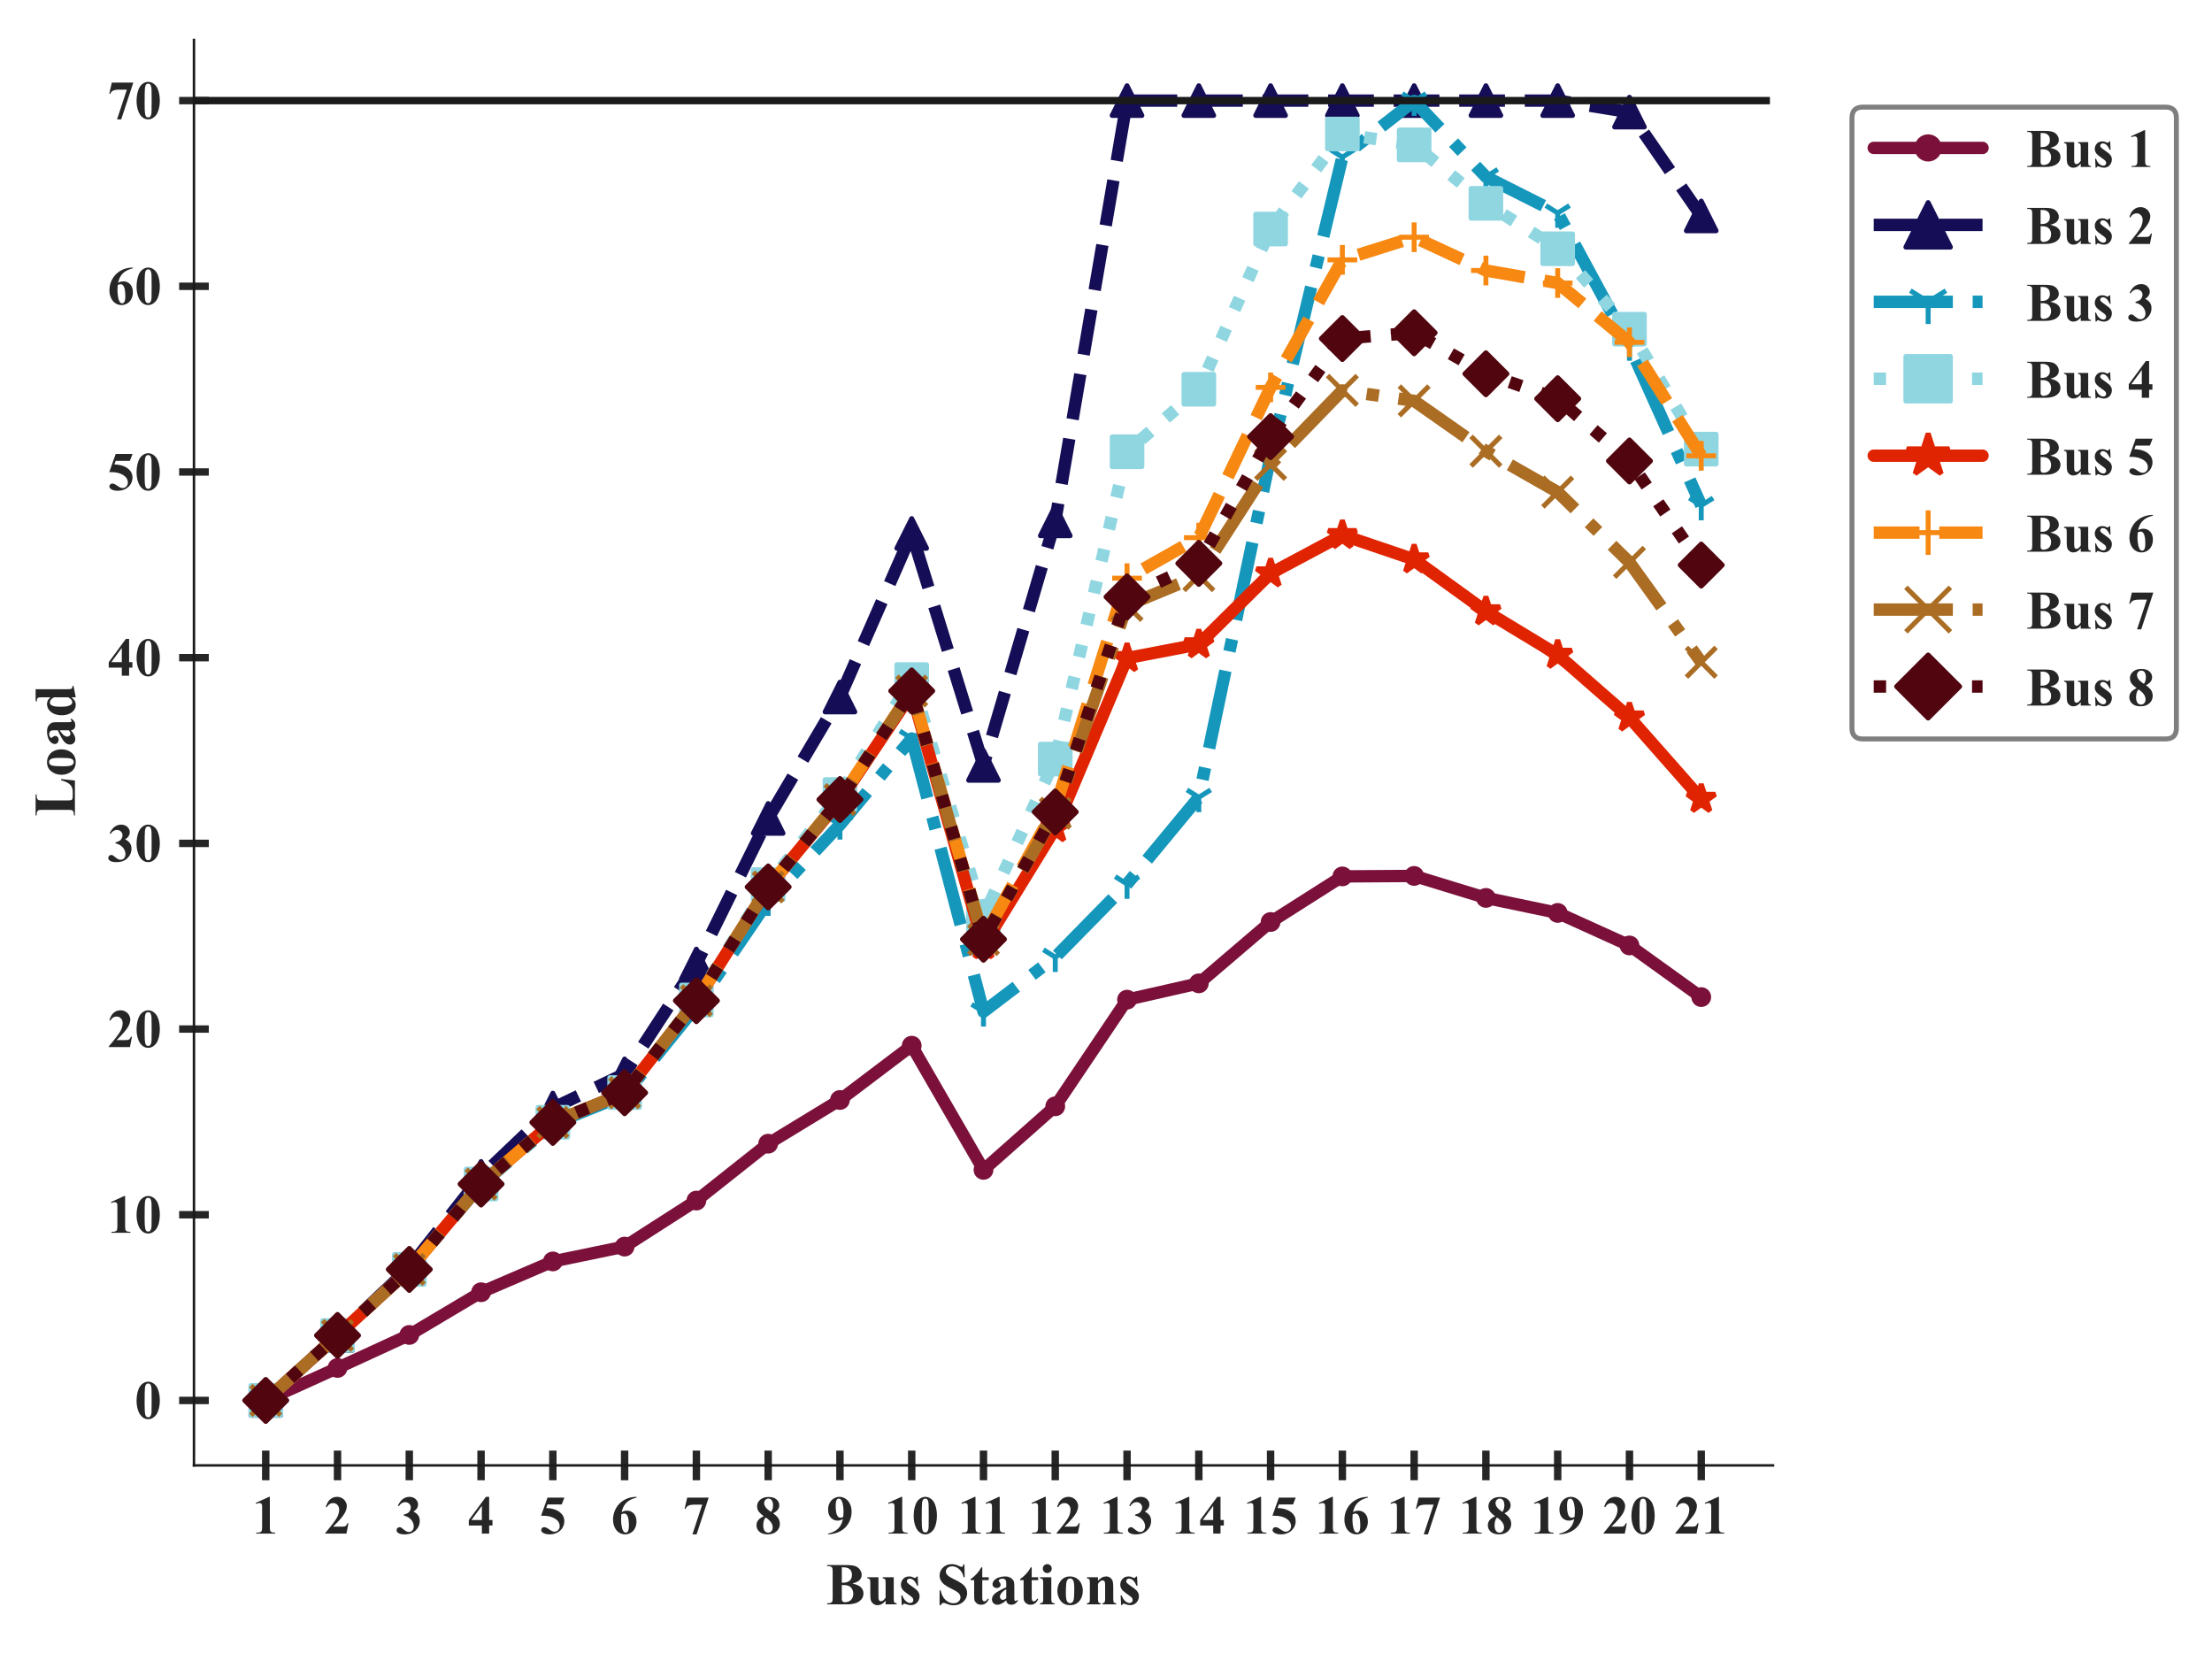 <?xml version="1.0" encoding="utf-8" standalone="no"?>
<!DOCTYPE svg PUBLIC "-//W3C//DTD SVG 1.1//EN"
  "http://www.w3.org/Graphics/SVG/1.1/DTD/svg11.dtd">
<!-- Created with matplotlib (https://matplotlib.org/) -->
<svg height="334.07pt" version="1.1" viewBox="0 0 447.184 334.07" width="447.184pt" xmlns="http://www.w3.org/2000/svg" xmlns:xlink="http://www.w3.org/1999/xlink">
 <defs>
  <style type="text/css">
*{stroke-linecap:butt;stroke-linejoin:round;}
  </style>
 </defs>
 <g id="figure_1">
  <g id="patch_1">
   <path d="M 0 334.07 
L 447.184 334.07 
L 447.184 0 
L 0 0 
z
" style="fill:#ffffff;"/>
  </g>
  <g id="axes_1">
   <g id="patch_2">
    <path d="M 39.213 296.22 
L 358.437 296.22 
L 358.437 7.2 
L 39.213 7.2 
z
" style="fill:#ffffff;"/>
   </g>
   <g id="matplotlib.axis_1">
    <g id="xtick_1">
     <g id="line2d_1">
      <defs>
       <path d="M 0 3 
L 0 -3 
" id="m685761e650" style="stroke:#262626;stroke-width:1.5;"/>
      </defs>
      <g>
       <use style="fill:#262626;stroke:#262626;stroke-width:1.5;" x="53.723" xlink:href="#m685761e650" y="296.22"/>
      </g>
     </g>
     <g id="text_1">
      <!-- 1 -->
      <defs>
       <path d="M 32.562 67.578 
L 32.562 13.422 
Q 32.562 7.328 33.094 5.641 
Q 33.641 3.953 35.344 2.875 
Q 37.062 1.812 40.828 1.812 
L 42.328 1.812 
L 42.328 0 
L 7.469 0 
L 7.469 1.812 
L 9.234 1.812 
Q 13.484 1.812 15.281 2.781 
Q 17.094 3.766 17.719 5.469 
Q 18.359 7.172 18.359 13.422 
L 18.359 47.75 
Q 18.359 52.344 17.922 53.484 
Q 17.484 54.641 16.281 55.438 
Q 15.094 56.25 13.531 56.25 
Q 11.031 56.25 7.469 54.688 
L 6.594 56.453 
L 30.953 67.578 
z
" id="TimesNewRomanPS-BoldMT-49"/>
      </defs>
      <g style="fill:#262626;" transform="translate(50.973 310.004)scale(0.11 -0.11)">
       <use xlink:href="#TimesNewRomanPS-BoldMT-49"/>
      </g>
     </g>
    </g>
    <g id="xtick_2">
     <g id="line2d_2">
      <g>
       <use style="fill:#262626;stroke:#262626;stroke-width:1.5;" x="68.233" xlink:href="#m685761e650" y="296.22"/>
      </g>
     </g>
     <g id="text_2">
      <!-- 2 -->
      <defs>
       <path d="M 41.406 0 
L 2.438 0 
L 2.438 1.078 
Q 20.359 22.406 24.188 29.781 
Q 28.031 37.156 28.031 44.188 
Q 28.031 49.312 24.859 52.703 
Q 21.688 56.109 17.094 56.109 
Q 9.578 56.109 5.422 48.578 
L 3.609 49.219 
Q 6.25 58.594 11.625 63.078 
Q 17 67.578 24.031 67.578 
Q 29.047 67.578 33.203 65.234 
Q 37.359 62.891 39.703 58.812 
Q 42.047 54.734 42.047 51.172 
Q 42.047 44.672 38.422 37.984 
Q 33.5 28.953 16.891 12.797 
L 31.203 12.797 
Q 36.469 12.797 38.062 13.234 
Q 39.656 13.672 40.672 14.719 
Q 41.703 15.766 43.359 19.141 
L 45.125 19.141 
z
" id="TimesNewRomanPS-BoldMT-50"/>
      </defs>
      <g style="fill:#262626;" transform="translate(65.483 310.004)scale(0.11 -0.11)">
       <use xlink:href="#TimesNewRomanPS-BoldMT-50"/>
      </g>
     </g>
    </g>
    <g id="xtick_3">
     <g id="line2d_3">
      <g>
       <use style="fill:#262626;stroke:#262626;stroke-width:1.5;" x="82.744" xlink:href="#m685761e650" y="296.22"/>
      </g>
     </g>
     <g id="text_3">
      <!-- 3 -->
      <defs>
       <path d="M 14.797 33.203 
L 14.797 34.906 
Q 20.359 36.531 22.5 37.922 
Q 24.656 39.312 26.219 42.156 
Q 27.781 45.016 27.781 47.953 
Q 27.781 52 24.828 54.906 
Q 21.875 57.812 17.484 57.812 
Q 10.641 57.812 5.859 50.594 
L 4.047 51.219 
Q 7.562 59.375 13.062 63.469 
Q 18.562 67.578 25.297 67.578 
Q 32.172 67.578 36.641 63.375 
Q 41.109 59.188 41.109 53.562 
Q 41.109 49.906 39.031 46.5 
Q 36.969 43.109 32.516 40.531 
Q 38.234 37.75 41.234 33.672 
Q 44.234 29.594 44.234 23.438 
Q 44.234 13.094 36.734 5.828 
Q 29.25 -1.422 16.656 -1.422 
Q 8.25 -1.422 4.391 1.375 
Q 1.609 3.328 1.609 6.391 
Q 1.609 8.641 3.219 10.219 
Q 4.828 11.812 6.938 11.812 
Q 8.547 11.812 9.969 11.141 
Q 10.75 10.75 15.5 6.859 
Q 20.266 2.984 24.422 2.984 
Q 28.031 2.984 30.609 5.828 
Q 33.203 8.688 33.203 13.094 
Q 33.203 19.781 28.516 25.422 
Q 23.828 31.062 14.797 33.203 
z
" id="TimesNewRomanPS-BoldMT-51"/>
      </defs>
      <g style="fill:#262626;" transform="translate(79.994 310.004)scale(0.11 -0.11)">
       <use xlink:href="#TimesNewRomanPS-BoldMT-51"/>
      </g>
     </g>
    </g>
    <g id="xtick_4">
     <g id="line2d_4">
      <g>
       <use style="fill:#262626;stroke:#262626;stroke-width:1.5;" x="97.254" xlink:href="#m685761e650" y="296.22"/>
      </g>
     </g>
     <g id="text_4">
      <!-- 4 -->
      <defs>
       <path d="M 2.484 24.953 
L 33.938 67.578 
L 39.891 67.578 
L 39.891 24.953 
L 45.953 24.953 
L 45.953 14.844 
L 39.891 14.844 
L 39.891 0 
L 26.469 0 
L 26.469 14.844 
L 2.484 14.844 
z
M 7.234 24.953 
L 26.469 24.953 
L 26.469 51.078 
z
" id="TimesNewRomanPS-BoldMT-52"/>
      </defs>
      <g style="fill:#262626;" transform="translate(94.504 310.004)scale(0.11 -0.11)">
       <use xlink:href="#TimesNewRomanPS-BoldMT-52"/>
      </g>
     </g>
    </g>
    <g id="xtick_5">
     <g id="line2d_5">
      <g>
       <use style="fill:#262626;stroke:#262626;stroke-width:1.5;" x="111.764" xlink:href="#m685761e650" y="296.22"/>
      </g>
     </g>
     <g id="text_5">
      <!-- 5 -->
      <defs>
       <path d="M 15.234 66.219 
L 46.234 66.219 
L 41.312 53.609 
L 15.234 53.609 
L 12.75 47.016 
Q 29.594 46.391 38.672 38.625 
Q 46.141 32.234 46.141 22.703 
Q 46.141 16.609 42.672 10.766 
Q 39.203 4.938 32.906 1.781 
Q 26.609 -1.375 19.094 -1.375 
Q 10.984 -1.375 6.641 1.656 
Q 3.609 3.812 3.609 6.547 
Q 3.609 8.641 5.188 10.25 
Q 6.781 11.859 8.891 11.859 
Q 10.797 11.859 12.75 11.078 
Q 14.703 10.297 19.438 6.984 
Q 22.406 4.938 24.562 4.156 
Q 26.078 3.562 27.984 3.562 
Q 31.984 3.562 34.781 6.484 
Q 37.594 9.422 37.594 13.531 
Q 37.594 22.125 29 27.484 
Q 20.406 32.859 7.328 32.859 
Q 6 32.859 3.375 32.812 
z
" id="TimesNewRomanPS-BoldMT-53"/>
      </defs>
      <g style="fill:#262626;" transform="translate(109.014 310.004)scale(0.11 -0.11)">
       <use xlink:href="#TimesNewRomanPS-BoldMT-53"/>
      </g>
     </g>
    </g>
    <g id="xtick_6">
     <g id="line2d_6">
      <g>
       <use style="fill:#262626;stroke:#262626;stroke-width:1.5;" x="126.274" xlink:href="#m685761e650" y="296.22"/>
      </g>
     </g>
     <g id="text_6">
      <!-- 6 -->
      <defs>
       <path d="M 46.969 67.578 
L 46.969 66.219 
Q 38.141 63.969 32.781 60.422 
Q 27.438 56.891 24.328 51.828 
Q 21.234 46.781 19.531 39.312 
Q 21.688 40.766 23.094 41.219 
Q 26.266 42.188 29.5 42.188 
Q 36.922 42.188 41.875 36.781 
Q 46.828 31.391 46.828 22.078 
Q 46.828 15.531 44.141 10.062 
Q 41.453 4.594 36.516 1.609 
Q 31.594 -1.375 25.984 -1.375 
Q 19.875 -1.375 14.688 1.969 
Q 9.516 5.328 6.609 11.766 
Q 3.719 18.219 3.719 25.781 
Q 3.719 36.922 9.062 46.516 
Q 14.406 56.109 24.234 61.797 
Q 34.078 67.484 46.969 67.578 
z
M 18.891 35.359 
Q 18.5 28.609 18.5 25.484 
Q 18.5 18.75 19.797 12.453 
Q 21.094 6.156 23.344 3.609 
Q 24.953 1.812 27.156 1.812 
Q 29.391 1.812 31.141 4.422 
Q 32.906 7.031 32.906 15.047 
Q 32.906 28.516 29.641 33.641 
Q 27.547 36.969 23.969 36.969 
Q 22.016 36.969 18.891 35.359 
z
" id="TimesNewRomanPS-BoldMT-54"/>
      </defs>
      <g style="fill:#262626;" transform="translate(123.524 310.004)scale(0.11 -0.11)">
       <use xlink:href="#TimesNewRomanPS-BoldMT-54"/>
      </g>
     </g>
    </g>
    <g id="xtick_7">
     <g id="line2d_7">
      <g>
       <use style="fill:#262626;stroke:#262626;stroke-width:1.5;" x="140.784" xlink:href="#m685761e650" y="296.22"/>
      </g>
     </g>
     <g id="text_7">
      <!-- 7 -->
      <defs>
       <path d="M 17.719 -1.375 
L 35.75 53.266 
L 22.016 53.266 
Q 13.969 53.266 9.906 51.172 
Q 7.078 49.703 5.219 45.656 
L 3.375 45.656 
L 8.156 66.219 
L 47.609 66.219 
L 25.391 -1.375 
z
" id="TimesNewRomanPS-BoldMT-55"/>
      </defs>
      <g style="fill:#262626;" transform="translate(138.034 310.004)scale(0.11 -0.11)">
       <use xlink:href="#TimesNewRomanPS-BoldMT-55"/>
      </g>
     </g>
    </g>
    <g id="xtick_8">
     <g id="line2d_8">
      <g>
       <use style="fill:#262626;stroke:#262626;stroke-width:1.5;" x="155.295" xlink:href="#m685761e650" y="296.22"/>
      </g>
     </g>
     <g id="text_8">
      <!-- 8 -->
      <defs>
       <path d="M 34.078 37.406 
Q 41.062 32.281 43.766 27.859 
Q 46.484 23.438 46.484 17.719 
Q 46.484 9.719 40.453 4.172 
Q 34.422 -1.375 24.078 -1.375 
Q 14.266 -1.375 8.891 3.453 
Q 3.516 8.297 3.516 15.281 
Q 3.516 20.609 6.609 24.609 
Q 9.719 28.609 16.938 31.938 
Q 9.078 37.938 6.859 41.75 
Q 4.641 45.562 4.641 50.594 
Q 4.641 57.234 10.281 62.281 
Q 15.922 67.328 25.734 67.328 
Q 35.203 67.328 40.297 62.859 
Q 45.406 58.406 45.406 52.156 
Q 45.406 47.469 42.641 43.875 
Q 39.891 40.281 34.078 37.406 
z
M 30.375 39.891 
Q 32.172 42.328 33.047 45.359 
Q 33.938 48.391 33.938 52 
Q 33.938 58.344 31.203 61.719 
Q 29.156 64.312 25.531 64.312 
Q 22.266 64.312 19.969 61.938 
Q 17.672 59.578 17.672 56.062 
Q 17.672 52.484 20.234 48.656 
Q 22.797 44.828 30.375 39.891 
z
M 20.609 29.594 
Q 19.094 28.219 18.453 27.094 
Q 17.484 25.391 16.703 22.109 
Q 15.922 18.844 15.922 15.281 
Q 15.922 10.688 17.094 7.594 
Q 18.266 4.5 20.438 3.125 
Q 22.609 1.766 24.906 1.766 
Q 28.469 1.766 30.906 4.375 
Q 33.344 6.984 33.344 11.531 
Q 33.344 21 20.609 29.594 
z
" id="TimesNewRomanPS-BoldMT-56"/>
      </defs>
      <g style="fill:#262626;" transform="translate(152.545 310.004)scale(0.11 -0.11)">
       <use xlink:href="#TimesNewRomanPS-BoldMT-56"/>
      </g>
     </g>
    </g>
    <g id="xtick_9">
     <g id="line2d_9">
      <g>
       <use style="fill:#262626;stroke:#262626;stroke-width:1.5;" x="169.805" xlink:href="#m685761e650" y="296.22"/>
      </g>
     </g>
     <g id="text_9">
      <!-- 9 -->
      <defs>
       <path d="M 3.078 -1.375 
L 3.078 0 
Q 11.188 1.859 16.828 5.469 
Q 22.469 9.078 25.75 14.406 
Q 29.047 19.734 30.375 26.656 
Q 27.344 25.094 25.219 24.484 
Q 23.094 23.875 20.75 23.875 
Q 13.234 23.875 8.219 29.297 
Q 3.219 34.719 3.219 44.141 
Q 3.219 50.688 5.922 56.125 
Q 8.641 61.578 13.672 64.578 
Q 18.703 67.578 24.125 67.578 
Q 29.938 67.578 35.109 64.25 
Q 40.281 60.938 43.359 54.641 
Q 46.438 48.344 46.438 40.281 
Q 46.438 29.828 41.422 20.25 
Q 36.422 10.688 26.516 4.906 
Q 16.609 -0.875 3.078 -1.375 
z
M 31.109 30.766 
Q 31.594 36.234 31.594 40.375 
Q 31.594 49.266 29.547 56.938 
Q 28.375 61.188 26.078 63.188 
Q 24.859 64.266 22.906 64.266 
Q 20.453 64.266 19.094 62.156 
Q 17.188 59.281 17.188 51.172 
Q 17.188 37.641 20.406 32.516 
Q 22.516 29.203 26.078 29.203 
Q 27.984 29.203 31.109 30.766 
z
" id="TimesNewRomanPS-BoldMT-57"/>
      </defs>
      <g style="fill:#262626;" transform="translate(167.055 310.004)scale(0.11 -0.11)">
       <use xlink:href="#TimesNewRomanPS-BoldMT-57"/>
      </g>
     </g>
    </g>
    <g id="xtick_10">
     <g id="line2d_10">
      <g>
       <use style="fill:#262626;stroke:#262626;stroke-width:1.5;" x="184.315" xlink:href="#m685761e650" y="296.22"/>
      </g>
     </g>
     <g id="text_10">
      <!-- 10 -->
      <defs>
       <path d="M 46.344 33.109 
Q 46.344 23.188 43.562 14.594 
Q 41.891 9.328 39.078 5.953 
Q 36.281 2.594 32.719 0.609 
Q 29.156 -1.375 24.953 -1.375 
Q 20.172 -1.375 16.312 1.062 
Q 12.453 3.516 9.469 8.062 
Q 7.328 11.375 5.719 16.891 
Q 3.609 24.359 3.609 32.328 
Q 3.609 43.109 6.641 52.156 
Q 9.125 59.625 14.203 63.594 
Q 19.281 67.578 24.953 67.578 
Q 30.719 67.578 35.719 63.641 
Q 40.719 59.719 43.062 53.078 
Q 46.344 43.953 46.344 33.109 
z
M 31.297 33.203 
Q 31.297 50.594 31.109 53.469 
Q 30.609 60.25 28.766 62.641 
Q 27.547 64.203 24.812 64.203 
Q 22.703 64.203 21.484 63.031 
Q 19.672 61.328 19.031 57 
Q 18.406 52.688 18.406 26.859 
Q 18.406 12.797 19.391 8.016 
Q 20.125 4.547 21.484 3.375 
Q 22.859 2.203 25.094 2.203 
Q 27.547 2.203 28.766 3.766 
Q 30.812 6.5 31.109 12.203 
z
" id="TimesNewRomanPS-BoldMT-48"/>
      </defs>
      <g style="fill:#262626;" transform="translate(178.815 310.004)scale(0.11 -0.11)">
       <use xlink:href="#TimesNewRomanPS-BoldMT-49"/>
       <use x="50" xlink:href="#TimesNewRomanPS-BoldMT-48"/>
      </g>
     </g>
    </g>
    <g id="xtick_11">
     <g id="line2d_11">
      <g>
       <use style="fill:#262626;stroke:#262626;stroke-width:1.5;" x="198.825" xlink:href="#m685761e650" y="296.22"/>
      </g>
     </g>
     <g id="text_11">
      <!-- 11 -->
      <g style="fill:#262626;" transform="translate(193.628 310.004)scale(0.11 -0.11)">
       <use xlink:href="#TimesNewRomanPS-BoldMT-49"/>
       <use x="44.5" xlink:href="#TimesNewRomanPS-BoldMT-49"/>
      </g>
     </g>
    </g>
    <g id="xtick_12">
     <g id="line2d_12">
      <g>
       <use style="fill:#262626;stroke:#262626;stroke-width:1.5;" x="213.335" xlink:href="#m685761e650" y="296.22"/>
      </g>
     </g>
     <g id="text_12">
      <!-- 12 -->
      <g style="fill:#262626;" transform="translate(207.835 310.004)scale(0.11 -0.11)">
       <use xlink:href="#TimesNewRomanPS-BoldMT-49"/>
       <use x="50" xlink:href="#TimesNewRomanPS-BoldMT-50"/>
      </g>
     </g>
    </g>
    <g id="xtick_13">
     <g id="line2d_13">
      <g>
       <use style="fill:#262626;stroke:#262626;stroke-width:1.5;" x="227.845" xlink:href="#m685761e650" y="296.22"/>
      </g>
     </g>
     <g id="text_13">
      <!-- 13 -->
      <g style="fill:#262626;" transform="translate(222.345 310.004)scale(0.11 -0.11)">
       <use xlink:href="#TimesNewRomanPS-BoldMT-49"/>
       <use x="50" xlink:href="#TimesNewRomanPS-BoldMT-51"/>
      </g>
     </g>
    </g>
    <g id="xtick_14">
     <g id="line2d_14">
      <g>
       <use style="fill:#262626;stroke:#262626;stroke-width:1.5;" x="242.356" xlink:href="#m685761e650" y="296.22"/>
      </g>
     </g>
     <g id="text_14">
      <!-- 14 -->
      <g style="fill:#262626;" transform="translate(236.856 310.004)scale(0.11 -0.11)">
       <use xlink:href="#TimesNewRomanPS-BoldMT-49"/>
       <use x="50" xlink:href="#TimesNewRomanPS-BoldMT-52"/>
      </g>
     </g>
    </g>
    <g id="xtick_15">
     <g id="line2d_15">
      <g>
       <use style="fill:#262626;stroke:#262626;stroke-width:1.5;" x="256.866" xlink:href="#m685761e650" y="296.22"/>
      </g>
     </g>
     <g id="text_15">
      <!-- 15 -->
      <g style="fill:#262626;" transform="translate(251.366 310.004)scale(0.11 -0.11)">
       <use xlink:href="#TimesNewRomanPS-BoldMT-49"/>
       <use x="50" xlink:href="#TimesNewRomanPS-BoldMT-53"/>
      </g>
     </g>
    </g>
    <g id="xtick_16">
     <g id="line2d_16">
      <g>
       <use style="fill:#262626;stroke:#262626;stroke-width:1.5;" x="271.376" xlink:href="#m685761e650" y="296.22"/>
      </g>
     </g>
     <g id="text_16">
      <!-- 16 -->
      <g style="fill:#262626;" transform="translate(265.876 310.004)scale(0.11 -0.11)">
       <use xlink:href="#TimesNewRomanPS-BoldMT-49"/>
       <use x="50" xlink:href="#TimesNewRomanPS-BoldMT-54"/>
      </g>
     </g>
    </g>
    <g id="xtick_17">
     <g id="line2d_17">
      <g>
       <use style="fill:#262626;stroke:#262626;stroke-width:1.5;" x="285.886" xlink:href="#m685761e650" y="296.22"/>
      </g>
     </g>
     <g id="text_17">
      <!-- 17 -->
      <g style="fill:#262626;" transform="translate(280.386 310.004)scale(0.11 -0.11)">
       <use xlink:href="#TimesNewRomanPS-BoldMT-49"/>
       <use x="50" xlink:href="#TimesNewRomanPS-BoldMT-55"/>
      </g>
     </g>
    </g>
    <g id="xtick_18">
     <g id="line2d_18">
      <g>
       <use style="fill:#262626;stroke:#262626;stroke-width:1.5;" x="300.396" xlink:href="#m685761e650" y="296.22"/>
      </g>
     </g>
     <g id="text_18">
      <!-- 18 -->
      <g style="fill:#262626;" transform="translate(294.896 310.004)scale(0.11 -0.11)">
       <use xlink:href="#TimesNewRomanPS-BoldMT-49"/>
       <use x="50" xlink:href="#TimesNewRomanPS-BoldMT-56"/>
      </g>
     </g>
    </g>
    <g id="xtick_19">
     <g id="line2d_19">
      <g>
       <use style="fill:#262626;stroke:#262626;stroke-width:1.5;" x="314.907" xlink:href="#m685761e650" y="296.22"/>
      </g>
     </g>
     <g id="text_19">
      <!-- 19 -->
      <g style="fill:#262626;" transform="translate(309.407 310.004)scale(0.11 -0.11)">
       <use xlink:href="#TimesNewRomanPS-BoldMT-49"/>
       <use x="50" xlink:href="#TimesNewRomanPS-BoldMT-57"/>
      </g>
     </g>
    </g>
    <g id="xtick_20">
     <g id="line2d_20">
      <g>
       <use style="fill:#262626;stroke:#262626;stroke-width:1.5;" x="329.417" xlink:href="#m685761e650" y="296.22"/>
      </g>
     </g>
     <g id="text_20">
      <!-- 20 -->
      <g style="fill:#262626;" transform="translate(323.917 310.004)scale(0.11 -0.11)">
       <use xlink:href="#TimesNewRomanPS-BoldMT-50"/>
       <use x="50" xlink:href="#TimesNewRomanPS-BoldMT-48"/>
      </g>
     </g>
    </g>
    <g id="xtick_21">
     <g id="line2d_21">
      <g>
       <use style="fill:#262626;stroke:#262626;stroke-width:1.5;" x="343.927" xlink:href="#m685761e650" y="296.22"/>
      </g>
     </g>
     <g id="text_21">
      <!-- 21 -->
      <g style="fill:#262626;" transform="translate(338.427 310.004)scale(0.11 -0.11)">
       <use xlink:href="#TimesNewRomanPS-BoldMT-50"/>
       <use x="50" xlink:href="#TimesNewRomanPS-BoldMT-49"/>
      </g>
     </g>
    </g>
    <g id="text_22">
     <!-- Bus Stations -->
     <defs>
      <path d="M 44.484 35.109 
Q 53.906 32.906 57.719 29.781 
Q 63.188 25.344 63.188 18.266 
Q 63.188 10.797 57.172 5.906 
Q 49.812 0 35.75 0 
L 2.094 0 
L 2.094 1.812 
Q 6.688 1.812 8.328 2.656 
Q 9.969 3.516 10.625 4.875 
Q 11.281 6.25 11.281 11.625 
L 11.281 54.594 
Q 11.281 59.969 10.625 61.359 
Q 9.969 62.75 8.297 63.578 
Q 6.641 64.406 2.094 64.406 
L 2.094 66.219 
L 33.844 66.219 
Q 45.219 66.219 49.953 64.188 
Q 54.688 62.156 57.422 58.125 
Q 60.156 54.109 60.156 49.562 
Q 60.156 44.781 56.688 41.047 
Q 53.219 37.312 44.484 35.109 
z
M 26.703 36.422 
Q 33.641 36.422 36.938 37.984 
Q 40.234 39.547 41.984 42.375 
Q 43.75 45.219 43.75 49.609 
Q 43.75 54 42.016 56.812 
Q 40.281 59.625 37.062 61.078 
Q 33.844 62.547 26.703 62.5 
z
M 26.703 32.625 
L 26.703 11.375 
L 26.656 8.938 
Q 26.656 6.297 28 4.953 
Q 29.344 3.609 31.984 3.609 
Q 35.891 3.609 39.188 5.344 
Q 42.484 7.078 44.234 10.375 
Q 46 13.672 46 17.719 
Q 46 22.359 43.844 26.047 
Q 41.703 29.734 37.938 31.203 
Q 34.188 32.672 26.703 32.625 
z
" id="TimesNewRomanPS-BoldMT-66"/>
      <path d="M 47.469 45.656 
L 47.469 9.906 
Q 47.469 4.688 48.438 3.391 
Q 49.422 2.094 52.391 1.766 
L 52.391 0 
L 33.797 0 
L 33.797 6.109 
Q 30.516 2.203 27.234 0.406 
Q 23.969 -1.375 19.922 -1.375 
Q 16.062 -1.375 13.062 1 
Q 10.062 3.375 9.031 6.547 
Q 8.016 9.719 8.016 17.625 
L 8.016 35.75 
Q 8.016 40.922 7.062 42.188 
Q 6.109 43.453 3.078 43.844 
L 3.078 45.656 
L 21.688 45.656 
L 21.688 14.453 
Q 21.688 9.578 22.141 8.156 
Q 22.609 6.734 23.609 6 
Q 24.609 5.281 25.922 5.281 
Q 27.688 5.281 29.109 6.203 
Q 31.062 7.469 33.797 11.328 
L 33.797 35.75 
Q 33.797 40.922 32.844 42.188 
Q 31.891 43.453 28.859 43.844 
L 28.859 45.656 
z
" id="TimesNewRomanPS-BoldMT-117"/>
      <path d="M 32.234 46.922 
L 32.953 31.344 
L 31.297 31.344 
Q 28.328 38.281 25.125 40.812 
Q 21.922 43.359 18.75 43.359 
Q 16.75 43.359 15.328 42.016 
Q 13.922 40.672 13.922 38.922 
Q 13.922 37.594 14.891 36.375 
Q 16.453 34.375 23.625 29.516 
Q 30.812 24.656 33.078 21.266 
Q 35.359 17.875 35.359 13.672 
Q 35.359 9.859 33.453 6.203 
Q 31.547 2.547 28.078 0.578 
Q 24.609 -1.375 20.406 -1.375 
Q 17.141 -1.375 11.672 0.688 
Q 10.203 1.219 9.672 1.219 
Q 8.062 1.219 6.984 -1.219 
L 5.375 -1.219 
L 4.594 15.188 
L 6.25 15.188 
Q 8.453 8.734 12.281 5.516 
Q 16.109 2.297 19.531 2.297 
Q 21.875 2.297 23.359 3.734 
Q 24.859 5.172 24.859 7.234 
Q 24.859 9.578 23.391 11.281 
Q 21.922 12.984 16.844 16.453 
Q 9.375 21.625 7.172 24.359 
Q 3.953 28.375 3.953 33.203 
Q 3.953 38.484 7.594 42.75 
Q 11.234 47.016 18.109 47.016 
Q 21.828 47.016 25.297 45.219 
Q 26.609 44.484 27.438 44.484 
Q 28.328 44.484 28.859 44.844 
Q 29.391 45.219 30.562 46.922 
z
" id="TimesNewRomanPS-BoldMT-115"/>
      <path id="TimesNewRomanPS-BoldMT-32"/>
      <path d="M 46.969 67.719 
L 47.516 45.656 
L 45.516 45.656 
Q 44.094 53.953 38.547 59 
Q 33.016 64.062 26.562 64.062 
Q 21.578 64.062 18.672 61.391 
Q 15.766 58.734 15.766 55.281 
Q 15.766 53.078 16.797 51.375 
Q 18.219 49.078 21.344 46.828 
Q 23.641 45.219 31.938 41.109 
Q 43.562 35.406 47.609 30.328 
Q 51.609 25.25 51.609 18.703 
Q 51.609 10.406 45.141 4.422 
Q 38.672 -1.562 28.719 -1.562 
Q 25.594 -1.562 22.797 -0.922 
Q 20.016 -0.297 15.828 1.469 
Q 13.484 2.438 11.969 2.438 
Q 10.688 2.438 9.266 1.453 
Q 7.859 0.484 6.984 -1.516 
L 5.172 -1.516 
L 5.172 23.484 
L 6.984 23.484 
Q 9.125 12.938 15.25 7.391 
Q 21.391 1.859 28.469 1.859 
Q 33.938 1.859 37.188 4.828 
Q 40.438 7.812 40.438 11.766 
Q 40.438 14.109 39.188 16.297 
Q 37.938 18.5 35.391 20.484 
Q 32.859 22.469 26.422 25.641 
Q 17.391 30.078 13.422 33.203 
Q 9.469 36.328 7.344 40.188 
Q 5.219 44.047 5.219 48.688 
Q 5.219 56.594 11.031 62.156 
Q 16.844 67.719 25.688 67.719 
Q 28.906 67.719 31.938 66.938 
Q 34.234 66.359 37.531 64.766 
Q 40.828 63.188 42.141 63.188 
Q 43.406 63.188 44.141 63.969 
Q 44.875 64.75 45.516 67.719 
z
" id="TimesNewRomanPS-BoldMT-83"/>
      <path d="M 21.484 62.359 
L 21.484 45.656 
L 32.328 45.656 
L 32.328 40.828 
L 21.484 40.828 
L 21.484 12.641 
Q 21.484 8.688 21.844 7.531 
Q 22.219 6.391 23.141 5.688 
Q 24.078 4.984 24.859 4.984 
Q 28.031 4.984 30.859 9.812 
L 32.328 8.734 
Q 28.375 -0.641 19.484 -0.641 
Q 15.141 -0.641 12.125 1.781 
Q 9.125 4.203 8.297 7.172 
Q 7.812 8.844 7.812 16.156 
L 7.812 40.828 
L 1.859 40.828 
L 1.859 42.531 
Q 8.016 46.875 12.328 51.656 
Q 16.656 56.453 19.875 62.359 
z
" id="TimesNewRomanPS-BoldMT-116"/>
      <path d="M 28.562 6.734 
Q 20.219 -0.641 13.578 -0.641 
Q 9.672 -0.641 7.078 1.922 
Q 4.5 4.5 4.5 8.344 
Q 4.5 13.578 8.984 17.75 
Q 13.484 21.922 28.562 28.859 
L 28.562 33.453 
Q 28.562 38.625 28 39.969 
Q 27.438 41.312 25.875 42.312 
Q 24.312 43.312 22.359 43.312 
Q 19.188 43.312 17.141 41.891 
Q 15.875 41.016 15.875 39.844 
Q 15.875 38.812 17.234 37.312 
Q 19.094 35.203 19.094 33.25 
Q 19.094 30.859 17.312 29.172 
Q 15.531 27.484 12.641 27.484 
Q 9.578 27.484 7.5 29.344 
Q 5.422 31.203 5.422 33.688 
Q 5.422 37.203 8.203 40.406 
Q 10.984 43.609 15.969 45.312 
Q 20.953 47.016 26.312 47.016 
Q 32.812 47.016 36.594 44.25 
Q 40.375 41.5 41.5 38.281 
Q 42.188 36.234 42.188 28.859 
L 42.188 11.141 
Q 42.188 8.016 42.422 7.203 
Q 42.672 6.391 43.156 6 
Q 43.656 5.609 44.281 5.609 
Q 45.562 5.609 46.875 7.422 
L 48.344 6.25 
Q 45.906 2.641 43.281 1 
Q 40.672 -0.641 37.359 -0.641 
Q 33.453 -0.641 31.25 1.188 
Q 29.047 3.031 28.562 6.734 
z
M 28.562 10.297 
L 28.562 25.594 
Q 22.656 22.125 19.781 18.172 
Q 17.875 15.531 17.875 12.844 
Q 17.875 10.594 19.484 8.891 
Q 20.703 7.562 22.906 7.562 
Q 25.344 7.562 28.562 10.297 
z
" id="TimesNewRomanPS-BoldMT-97"/>
      <path d="M 14.359 67.781 
Q 17.531 67.781 19.719 65.547 
Q 21.922 63.328 21.922 60.203 
Q 21.922 57.078 19.703 54.875 
Q 17.484 52.688 14.359 52.688 
Q 11.234 52.688 9.031 54.875 
Q 6.844 57.078 6.844 60.203 
Q 6.844 63.328 9.031 65.547 
Q 11.234 67.781 14.359 67.781 
z
M 21.188 45.656 
L 21.188 9.469 
Q 21.188 4.641 22.312 3.297 
Q 23.438 1.953 26.703 1.766 
L 26.703 0 
L 2.047 0 
L 2.047 1.766 
Q 5.078 1.859 6.547 3.516 
Q 7.516 4.641 7.516 9.469 
L 7.516 36.141 
Q 7.516 40.969 6.391 42.312 
Q 5.281 43.656 2.047 43.844 
L 2.047 45.656 
z
" id="TimesNewRomanPS-BoldMT-105"/>
      <path d="M 24.906 47.016 
Q 30.859 47.016 35.984 43.938 
Q 41.109 40.875 43.766 35.203 
Q 46.438 29.547 46.438 22.797 
Q 46.438 13.094 41.5 6.547 
Q 35.547 -1.375 25.047 -1.375 
Q 14.75 -1.375 9.172 5.859 
Q 3.609 13.094 3.609 22.609 
Q 3.609 32.422 9.297 39.719 
Q 14.984 47.016 24.906 47.016 
z
M 25.094 43.562 
Q 22.609 43.562 20.828 41.672 
Q 19.047 39.797 18.484 34.25 
Q 17.922 28.719 17.922 18.844 
Q 17.922 13.625 18.609 9.078 
Q 19.141 5.609 20.891 3.797 
Q 22.656 2 24.906 2 
Q 27.094 2 28.562 3.219 
Q 30.469 4.891 31.109 7.859 
Q 32.078 12.5 32.078 26.609 
Q 32.078 34.906 31.141 38 
Q 30.219 41.109 28.422 42.531 
Q 27.156 43.562 25.094 43.562 
z
" id="TimesNewRomanPS-BoldMT-111"/>
      <path d="M 22.016 45.656 
L 22.016 39.75 
Q 25.531 43.562 28.75 45.281 
Q 31.984 47.016 35.688 47.016 
Q 40.141 47.016 43.062 44.547 
Q 46 42.094 46.969 38.422 
Q 47.75 35.641 47.75 27.734 
L 47.75 9.969 
Q 47.75 4.688 48.703 3.391 
Q 49.656 2.094 52.688 1.766 
L 52.688 0 
L 29.594 0 
L 29.594 1.766 
Q 32.172 2.094 33.297 3.906 
Q 34.078 5.125 34.078 9.969 
L 34.078 30.281 
Q 34.078 35.891 33.641 37.344 
Q 33.203 38.812 32.156 39.625 
Q 31.109 40.438 29.828 40.438 
Q 25.641 40.438 22.016 34.422 
L 22.016 9.969 
Q 22.016 4.828 22.969 3.453 
Q 23.922 2.094 26.516 1.766 
L 26.516 0 
L 3.422 0 
L 3.422 1.766 
Q 6.297 2.047 7.516 3.609 
Q 8.344 4.688 8.344 9.969 
L 8.344 35.75 
Q 8.344 40.922 7.391 42.188 
Q 6.453 43.453 3.422 43.844 
L 3.422 45.656 
z
" id="TimesNewRomanPS-BoldMT-110"/>
     </defs>
     <g style="fill:#262626;" transform="translate(166.98 324.303)scale(0.12 -0.12)">
      <use xlink:href="#TimesNewRomanPS-BoldMT-66"/>
      <use x="66.699" xlink:href="#TimesNewRomanPS-BoldMT-117"/>
      <use x="122.314" xlink:href="#TimesNewRomanPS-BoldMT-115"/>
      <use x="161.23" xlink:href="#TimesNewRomanPS-BoldMT-32"/>
      <use x="186.23" xlink:href="#TimesNewRomanPS-BoldMT-83"/>
      <use x="241.846" xlink:href="#TimesNewRomanPS-BoldMT-116"/>
      <use x="275.146" xlink:href="#TimesNewRomanPS-BoldMT-97"/>
      <use x="325.146" xlink:href="#TimesNewRomanPS-BoldMT-116"/>
      <use x="358.447" xlink:href="#TimesNewRomanPS-BoldMT-105"/>
      <use x="386.23" xlink:href="#TimesNewRomanPS-BoldMT-111"/>
      <use x="436.23" xlink:href="#TimesNewRomanPS-BoldMT-110"/>
      <use x="491.846" xlink:href="#TimesNewRomanPS-BoldMT-115"/>
     </g>
    </g>
   </g>
   <g id="matplotlib.axis_2">
    <g id="ytick_1">
     <g id="line2d_22">
      <defs>
       <path d="M 3 0 
L -3 -0 
" id="m1ba9d34222" style="stroke:#262626;stroke-width:1.5;"/>
      </defs>
      <g>
       <use style="fill:#262626;stroke:#262626;stroke-width:1.5;" x="39.213" xlink:href="#m1ba9d34222" y="283.083"/>
      </g>
     </g>
     <g id="text_23">
      <!-- 0 -->
      <g style="fill:#262626;" transform="translate(27.213 286.725)scale(0.11 -0.11)">
       <use xlink:href="#TimesNewRomanPS-BoldMT-48"/>
      </g>
     </g>
    </g>
    <g id="ytick_2">
     <g id="line2d_23">
      <g>
       <use style="fill:#262626;stroke:#262626;stroke-width:1.5;" x="39.213" xlink:href="#m1ba9d34222" y="245.548"/>
      </g>
     </g>
     <g id="text_24">
      <!-- 10 -->
      <g style="fill:#262626;" transform="translate(21.713 249.19)scale(0.11 -0.11)">
       <use xlink:href="#TimesNewRomanPS-BoldMT-49"/>
       <use x="50" xlink:href="#TimesNewRomanPS-BoldMT-48"/>
      </g>
     </g>
    </g>
    <g id="ytick_3">
     <g id="line2d_24">
      <g>
       <use style="fill:#262626;stroke:#262626;stroke-width:1.5;" x="39.213" xlink:href="#m1ba9d34222" y="208.013"/>
      </g>
     </g>
     <g id="text_25">
      <!-- 20 -->
      <g style="fill:#262626;" transform="translate(21.713 211.655)scale(0.11 -0.11)">
       <use xlink:href="#TimesNewRomanPS-BoldMT-50"/>
       <use x="50" xlink:href="#TimesNewRomanPS-BoldMT-48"/>
      </g>
     </g>
    </g>
    <g id="ytick_4">
     <g id="line2d_25">
      <g>
       <use style="fill:#262626;stroke:#262626;stroke-width:1.5;" x="39.213" xlink:href="#m1ba9d34222" y="170.478"/>
      </g>
     </g>
     <g id="text_26">
      <!-- 30 -->
      <g style="fill:#262626;" transform="translate(21.713 174.12)scale(0.11 -0.11)">
       <use xlink:href="#TimesNewRomanPS-BoldMT-51"/>
       <use x="50" xlink:href="#TimesNewRomanPS-BoldMT-48"/>
      </g>
     </g>
    </g>
    <g id="ytick_5">
     <g id="line2d_26">
      <g>
       <use style="fill:#262626;stroke:#262626;stroke-width:1.5;" x="39.213" xlink:href="#m1ba9d34222" y="132.942"/>
      </g>
     </g>
     <g id="text_27">
      <!-- 40 -->
      <g style="fill:#262626;" transform="translate(21.713 136.584)scale(0.11 -0.11)">
       <use xlink:href="#TimesNewRomanPS-BoldMT-52"/>
       <use x="50" xlink:href="#TimesNewRomanPS-BoldMT-48"/>
      </g>
     </g>
    </g>
    <g id="ytick_6">
     <g id="line2d_27">
      <g>
       <use style="fill:#262626;stroke:#262626;stroke-width:1.5;" x="39.213" xlink:href="#m1ba9d34222" y="95.407"/>
      </g>
     </g>
     <g id="text_28">
      <!-- 50 -->
      <g style="fill:#262626;" transform="translate(21.713 99.049)scale(0.11 -0.11)">
       <use xlink:href="#TimesNewRomanPS-BoldMT-53"/>
       <use x="50" xlink:href="#TimesNewRomanPS-BoldMT-48"/>
      </g>
     </g>
    </g>
    <g id="ytick_7">
     <g id="line2d_28">
      <g>
       <use style="fill:#262626;stroke:#262626;stroke-width:1.5;" x="39.213" xlink:href="#m1ba9d34222" y="57.872"/>
      </g>
     </g>
     <g id="text_29">
      <!-- 60 -->
      <g style="fill:#262626;" transform="translate(21.713 61.514)scale(0.11 -0.11)">
       <use xlink:href="#TimesNewRomanPS-BoldMT-54"/>
       <use x="50" xlink:href="#TimesNewRomanPS-BoldMT-48"/>
      </g>
     </g>
    </g>
    <g id="ytick_8">
     <g id="line2d_29">
      <g>
       <use style="fill:#262626;stroke:#262626;stroke-width:1.5;" x="39.213" xlink:href="#m1ba9d34222" y="20.337"/>
      </g>
     </g>
     <g id="text_30">
      <!-- 70 -->
      <g style="fill:#262626;" transform="translate(21.713 23.979)scale(0.11 -0.11)">
       <use xlink:href="#TimesNewRomanPS-BoldMT-55"/>
       <use x="50" xlink:href="#TimesNewRomanPS-BoldMT-48"/>
      </g>
     </g>
    </g>
    <g id="text_31">
     <!-- Load -->
     <defs>
      <path d="M 63.141 23.25 
L 60.641 0 
L 1.859 0 
L 1.859 1.812 
L 4.047 1.812 
Q 6.938 1.812 8.688 2.828 
Q 9.969 3.516 10.641 5.172 
Q 11.188 6.344 11.188 11.328 
L 11.188 54.891 
Q 11.188 59.969 10.641 61.234 
Q 10.109 62.5 8.469 63.453 
Q 6.844 64.406 4.047 64.406 
L 1.859 64.406 
L 1.859 66.219 
L 37.156 66.219 
L 37.156 64.406 
L 34.281 64.406 
Q 31.391 64.406 29.641 63.375 
Q 28.375 62.703 27.641 61.031 
Q 27.094 59.859 27.094 54.891 
L 27.094 12.703 
Q 27.094 7.625 27.672 6.219 
Q 28.266 4.828 29.984 4.156 
Q 31.203 3.719 35.891 3.719 
L 41.406 3.719 
Q 46.688 3.719 50.203 5.562 
Q 53.719 7.422 56.281 11.422 
Q 58.844 15.438 61.141 23.25 
z
" id="TimesNewRomanPS-BoldMT-76"/>
      <path d="M 47.75 66.219 
L 47.75 13.672 
Q 47.75 8.344 48.047 7.375 
Q 48.438 5.766 49.531 4.984 
Q 50.641 4.203 53.375 4 
L 53.375 2.391 
L 34.078 -1.375 
L 34.078 5.859 
Q 30.609 1.656 27.906 0.141 
Q 25.203 -1.375 21.781 -1.375 
Q 13.031 -1.375 7.953 6.453 
Q 3.859 12.797 3.859 22.016 
Q 3.859 29.391 6.391 35.219 
Q 8.938 41.062 13.359 44.031 
Q 17.781 47.016 22.859 47.016 
Q 26.125 47.016 28.656 45.75 
Q 31.203 44.484 34.078 41.312 
L 34.078 55.078 
Q 34.078 60.297 33.641 61.375 
Q 33.062 62.797 31.891 63.469 
Q 30.719 64.156 27.484 64.156 
L 27.484 66.219 
z
M 34.078 35.25 
Q 30.469 42.188 25.25 42.188 
Q 23.438 42.188 22.266 41.219 
Q 20.453 39.703 19.312 35.891 
Q 18.172 32.078 18.172 24.219 
Q 18.172 15.578 19.438 11.422 
Q 20.703 7.281 22.906 5.422 
Q 24.031 4.5 25.984 4.5 
Q 30.281 4.5 34.078 11.234 
z
" id="TimesNewRomanPS-BoldMT-100"/>
     </defs>
     <g style="fill:#262626;" transform="translate(15.146 165.049)rotate(-90)scale(0.12 -0.12)">
      <use xlink:href="#TimesNewRomanPS-BoldMT-76"/>
      <use x="66.699" xlink:href="#TimesNewRomanPS-BoldMT-111"/>
      <use x="116.699" xlink:href="#TimesNewRomanPS-BoldMT-97"/>
      <use x="166.699" xlink:href="#TimesNewRomanPS-BoldMT-100"/>
     </g>
    </g>
   </g>
   <g id="line2d_30">
    <path clip-path="url(#p102a06943f)" d="M 53.723 283.083 
L 68.233 276.514 
L 82.744 269.841 
L 97.254 261.213 
L 111.764 254.984 
L 126.274 251.986 
L 140.784 242.68 
L 155.295 231.185 
L 169.805 222.349 
L 184.315 211.375 
L 198.825 236.477 
L 213.335 223.626 
L 227.845 202.07 
L 242.356 198.772 
L 256.866 186.374 
L 271.376 177.156 
L 285.886 177.061 
L 300.396 181.502 
L 314.907 184.535 
L 329.417 191.113 
L 343.927 201.548 
" style="fill:none;stroke:#7b113a;stroke-linecap:round;stroke-width:2.5;"/>
    <defs>
     <path d="M 0 1.5 
C 0.398 1.5 0.779 1.342 1.061 1.061 
C 1.342 0.779 1.5 0.398 1.5 0 
C 1.5 -0.398 1.342 -0.779 1.061 -1.061 
C 0.779 -1.342 0.398 -1.5 0 -1.5 
C -0.398 -1.5 -0.779 -1.342 -1.061 -1.061 
C -1.342 -0.779 -1.5 -0.398 -1.5 0 
C -1.5 0.398 -1.342 0.779 -1.061 1.061 
C -0.779 1.342 -0.398 1.5 0 1.5 
z
" id="mfd3153b459" style="stroke:#7b113a;"/>
    </defs>
    <g clip-path="url(#p102a06943f)">
     <use style="fill:#7b113a;stroke:#7b113a;" x="53.723" xlink:href="#mfd3153b459" y="283.083"/>
     <use style="fill:#7b113a;stroke:#7b113a;" x="68.233" xlink:href="#mfd3153b459" y="276.514"/>
     <use style="fill:#7b113a;stroke:#7b113a;" x="82.744" xlink:href="#mfd3153b459" y="269.841"/>
     <use style="fill:#7b113a;stroke:#7b113a;" x="97.254" xlink:href="#mfd3153b459" y="261.213"/>
     <use style="fill:#7b113a;stroke:#7b113a;" x="111.764" xlink:href="#mfd3153b459" y="254.984"/>
     <use style="fill:#7b113a;stroke:#7b113a;" x="126.274" xlink:href="#mfd3153b459" y="251.986"/>
     <use style="fill:#7b113a;stroke:#7b113a;" x="140.784" xlink:href="#mfd3153b459" y="242.68"/>
     <use style="fill:#7b113a;stroke:#7b113a;" x="155.295" xlink:href="#mfd3153b459" y="231.185"/>
     <use style="fill:#7b113a;stroke:#7b113a;" x="169.805" xlink:href="#mfd3153b459" y="222.349"/>
     <use style="fill:#7b113a;stroke:#7b113a;" x="184.315" xlink:href="#mfd3153b459" y="211.375"/>
     <use style="fill:#7b113a;stroke:#7b113a;" x="198.825" xlink:href="#mfd3153b459" y="236.477"/>
     <use style="fill:#7b113a;stroke:#7b113a;" x="213.335" xlink:href="#mfd3153b459" y="223.626"/>
     <use style="fill:#7b113a;stroke:#7b113a;" x="227.845" xlink:href="#mfd3153b459" y="202.07"/>
     <use style="fill:#7b113a;stroke:#7b113a;" x="242.356" xlink:href="#mfd3153b459" y="198.772"/>
     <use style="fill:#7b113a;stroke:#7b113a;" x="256.866" xlink:href="#mfd3153b459" y="186.374"/>
     <use style="fill:#7b113a;stroke:#7b113a;" x="271.376" xlink:href="#mfd3153b459" y="177.156"/>
     <use style="fill:#7b113a;stroke:#7b113a;" x="285.886" xlink:href="#mfd3153b459" y="177.061"/>
     <use style="fill:#7b113a;stroke:#7b113a;" x="300.396" xlink:href="#mfd3153b459" y="181.502"/>
     <use style="fill:#7b113a;stroke:#7b113a;" x="314.907" xlink:href="#mfd3153b459" y="184.535"/>
     <use style="fill:#7b113a;stroke:#7b113a;" x="329.417" xlink:href="#mfd3153b459" y="191.113"/>
     <use style="fill:#7b113a;stroke:#7b113a;" x="343.927" xlink:href="#mfd3153b459" y="201.548"/>
    </g>
   </g>
   <g id="line2d_31">
    <path clip-path="url(#p102a06943f)" d="M 53.723 283.083 
L 68.233 269.945 
L 82.744 256.229 
L 97.254 237.795 
L 111.764 223.986 
L 126.274 217.067 
L 140.784 194.859 
L 155.295 165.434 
L 169.805 140.902 
L 184.315 107.827 
L 198.825 154.72 
L 213.335 105.293 
L 227.845 20.337 
L 242.356 20.337 
L 256.866 20.337 
L 271.376 20.337 
L 285.886 20.337 
L 300.396 20.337 
L 314.907 20.337 
L 329.417 22.666 
L 343.927 43.648 
" style="fill:none;stroke:#150e56;stroke-dasharray:9.25,4;stroke-dashoffset:0;stroke-width:2.5;"/>
    <defs>
     <path d="M 0 -3 
L -3 3 
L 3 3 
z
" id="m651b5088c3" style="stroke:#150e56;stroke-linejoin:miter;"/>
    </defs>
    <g clip-path="url(#p102a06943f)">
     <use style="fill:#150e56;stroke:#150e56;stroke-linejoin:miter;" x="53.723" xlink:href="#m651b5088c3" y="283.083"/>
     <use style="fill:#150e56;stroke:#150e56;stroke-linejoin:miter;" x="68.233" xlink:href="#m651b5088c3" y="269.945"/>
     <use style="fill:#150e56;stroke:#150e56;stroke-linejoin:miter;" x="82.744" xlink:href="#m651b5088c3" y="256.229"/>
     <use style="fill:#150e56;stroke:#150e56;stroke-linejoin:miter;" x="97.254" xlink:href="#m651b5088c3" y="237.795"/>
     <use style="fill:#150e56;stroke:#150e56;stroke-linejoin:miter;" x="111.764" xlink:href="#m651b5088c3" y="223.986"/>
     <use style="fill:#150e56;stroke:#150e56;stroke-linejoin:miter;" x="126.274" xlink:href="#m651b5088c3" y="217.067"/>
     <use style="fill:#150e56;stroke:#150e56;stroke-linejoin:miter;" x="140.784" xlink:href="#m651b5088c3" y="194.859"/>
     <use style="fill:#150e56;stroke:#150e56;stroke-linejoin:miter;" x="155.295" xlink:href="#m651b5088c3" y="165.434"/>
     <use style="fill:#150e56;stroke:#150e56;stroke-linejoin:miter;" x="169.805" xlink:href="#m651b5088c3" y="140.902"/>
     <use style="fill:#150e56;stroke:#150e56;stroke-linejoin:miter;" x="184.315" xlink:href="#m651b5088c3" y="107.827"/>
     <use style="fill:#150e56;stroke:#150e56;stroke-linejoin:miter;" x="198.825" xlink:href="#m651b5088c3" y="154.72"/>
     <use style="fill:#150e56;stroke:#150e56;stroke-linejoin:miter;" x="213.335" xlink:href="#m651b5088c3" y="105.293"/>
     <use style="fill:#150e56;stroke:#150e56;stroke-linejoin:miter;" x="227.845" xlink:href="#m651b5088c3" y="20.337"/>
     <use style="fill:#150e56;stroke:#150e56;stroke-linejoin:miter;" x="242.356" xlink:href="#m651b5088c3" y="20.337"/>
     <use style="fill:#150e56;stroke:#150e56;stroke-linejoin:miter;" x="256.866" xlink:href="#m651b5088c3" y="20.337"/>
     <use style="fill:#150e56;stroke:#150e56;stroke-linejoin:miter;" x="271.376" xlink:href="#m651b5088c3" y="20.337"/>
     <use style="fill:#150e56;stroke:#150e56;stroke-linejoin:miter;" x="285.886" xlink:href="#m651b5088c3" y="20.337"/>
     <use style="fill:#150e56;stroke:#150e56;stroke-linejoin:miter;" x="300.396" xlink:href="#m651b5088c3" y="20.337"/>
     <use style="fill:#150e56;stroke:#150e56;stroke-linejoin:miter;" x="314.907" xlink:href="#m651b5088c3" y="20.337"/>
     <use style="fill:#150e56;stroke:#150e56;stroke-linejoin:miter;" x="329.417" xlink:href="#m651b5088c3" y="22.666"/>
     <use style="fill:#150e56;stroke:#150e56;stroke-linejoin:miter;" x="343.927" xlink:href="#m651b5088c3" y="43.648"/>
    </g>
   </g>
   <g id="line2d_32">
    <path clip-path="url(#p102a06943f)" d="M 53.723 283.083 
L 68.233 269.945 
L 82.744 256.619 
L 97.254 239.476 
L 111.764 227.186 
L 126.274 221.325 
L 140.784 203.418 
L 155.295 182.138 
L 169.805 166.714 
L 184.315 149.272 
L 198.825 204.502 
L 213.335 193.474 
L 227.845 178.693 
L 242.356 161.165 
L 256.866 92.141 
L 271.376 31.762 
L 285.886 20.421 
L 300.396 35.74 
L 314.907 43.054 
L 329.417 69.926 
L 343.927 102.174 
" style="fill:none;stroke:#1597bb;stroke-dasharray:16,4,2.5,4;stroke-dashoffset:0;stroke-width:2.5;"/>
    <defs>
     <path d="M 0 0 
L 0 3 
M 0 0 
L 2.4 -1.5 
M 0 0 
L -2.4 -1.5 
" id="m4ed5ab4e54" style="stroke:#1597bb;"/>
    </defs>
    <g clip-path="url(#p102a06943f)">
     <use style="fill:#1597bb;stroke:#1597bb;" x="53.723" xlink:href="#m4ed5ab4e54" y="283.083"/>
     <use style="fill:#1597bb;stroke:#1597bb;" x="68.233" xlink:href="#m4ed5ab4e54" y="269.945"/>
     <use style="fill:#1597bb;stroke:#1597bb;" x="82.744" xlink:href="#m4ed5ab4e54" y="256.619"/>
     <use style="fill:#1597bb;stroke:#1597bb;" x="97.254" xlink:href="#m4ed5ab4e54" y="239.476"/>
     <use style="fill:#1597bb;stroke:#1597bb;" x="111.764" xlink:href="#m4ed5ab4e54" y="227.186"/>
     <use style="fill:#1597bb;stroke:#1597bb;" x="126.274" xlink:href="#m4ed5ab4e54" y="221.325"/>
     <use style="fill:#1597bb;stroke:#1597bb;" x="140.784" xlink:href="#m4ed5ab4e54" y="203.418"/>
     <use style="fill:#1597bb;stroke:#1597bb;" x="155.295" xlink:href="#m4ed5ab4e54" y="182.138"/>
     <use style="fill:#1597bb;stroke:#1597bb;" x="169.805" xlink:href="#m4ed5ab4e54" y="166.714"/>
     <use style="fill:#1597bb;stroke:#1597bb;" x="184.315" xlink:href="#m4ed5ab4e54" y="149.272"/>
     <use style="fill:#1597bb;stroke:#1597bb;" x="198.825" xlink:href="#m4ed5ab4e54" y="204.502"/>
     <use style="fill:#1597bb;stroke:#1597bb;" x="213.335" xlink:href="#m4ed5ab4e54" y="193.474"/>
     <use style="fill:#1597bb;stroke:#1597bb;" x="227.845" xlink:href="#m4ed5ab4e54" y="178.693"/>
     <use style="fill:#1597bb;stroke:#1597bb;" x="242.356" xlink:href="#m4ed5ab4e54" y="161.165"/>
     <use style="fill:#1597bb;stroke:#1597bb;" x="256.866" xlink:href="#m4ed5ab4e54" y="92.141"/>
     <use style="fill:#1597bb;stroke:#1597bb;" x="271.376" xlink:href="#m4ed5ab4e54" y="31.762"/>
     <use style="fill:#1597bb;stroke:#1597bb;" x="285.886" xlink:href="#m4ed5ab4e54" y="20.421"/>
     <use style="fill:#1597bb;stroke:#1597bb;" x="300.396" xlink:href="#m4ed5ab4e54" y="35.74"/>
     <use style="fill:#1597bb;stroke:#1597bb;" x="314.907" xlink:href="#m4ed5ab4e54" y="43.054"/>
     <use style="fill:#1597bb;stroke:#1597bb;" x="329.417" xlink:href="#m4ed5ab4e54" y="69.926"/>
     <use style="fill:#1597bb;stroke:#1597bb;" x="343.927" xlink:href="#m4ed5ab4e54" y="102.174"/>
    </g>
   </g>
   <g id="line2d_33">
    <path clip-path="url(#p102a06943f)" d="M 53.723 283.083 
L 68.233 269.945 
L 82.744 256.599 
L 97.254 239.333 
L 111.764 226.856 
L 126.274 220.846 
L 140.784 202.13 
L 155.295 178.801 
L 169.805 160.598 
L 184.315 137.367 
L 198.825 185.277 
L 213.335 153.442 
L 227.845 91.315 
L 242.356 78.684 
L 256.866 46.303 
L 271.376 27.084 
L 285.886 29.286 
L 300.396 41.103 
L 314.907 50.278 
L 329.417 66.543 
L 343.927 90.786 
" style="fill:none;stroke:#8fd6e1;stroke-dasharray:2.5,4.125;stroke-dashoffset:0;stroke-width:2.5;"/>
    <defs>
     <path d="M -3 3 
L 3 3 
L 3 -3 
L -3 -3 
z
" id="m8ec24747ee" style="stroke:#8fd6e1;stroke-linejoin:miter;"/>
    </defs>
    <g clip-path="url(#p102a06943f)">
     <use style="fill:#8fd6e1;stroke:#8fd6e1;stroke-linejoin:miter;" x="53.723" xlink:href="#m8ec24747ee" y="283.083"/>
     <use style="fill:#8fd6e1;stroke:#8fd6e1;stroke-linejoin:miter;" x="68.233" xlink:href="#m8ec24747ee" y="269.945"/>
     <use style="fill:#8fd6e1;stroke:#8fd6e1;stroke-linejoin:miter;" x="82.744" xlink:href="#m8ec24747ee" y="256.599"/>
     <use style="fill:#8fd6e1;stroke:#8fd6e1;stroke-linejoin:miter;" x="97.254" xlink:href="#m8ec24747ee" y="239.333"/>
     <use style="fill:#8fd6e1;stroke:#8fd6e1;stroke-linejoin:miter;" x="111.764" xlink:href="#m8ec24747ee" y="226.856"/>
     <use style="fill:#8fd6e1;stroke:#8fd6e1;stroke-linejoin:miter;" x="126.274" xlink:href="#m8ec24747ee" y="220.846"/>
     <use style="fill:#8fd6e1;stroke:#8fd6e1;stroke-linejoin:miter;" x="140.784" xlink:href="#m8ec24747ee" y="202.13"/>
     <use style="fill:#8fd6e1;stroke:#8fd6e1;stroke-linejoin:miter;" x="155.295" xlink:href="#m8ec24747ee" y="178.801"/>
     <use style="fill:#8fd6e1;stroke:#8fd6e1;stroke-linejoin:miter;" x="169.805" xlink:href="#m8ec24747ee" y="160.598"/>
     <use style="fill:#8fd6e1;stroke:#8fd6e1;stroke-linejoin:miter;" x="184.315" xlink:href="#m8ec24747ee" y="137.367"/>
     <use style="fill:#8fd6e1;stroke:#8fd6e1;stroke-linejoin:miter;" x="198.825" xlink:href="#m8ec24747ee" y="185.277"/>
     <use style="fill:#8fd6e1;stroke:#8fd6e1;stroke-linejoin:miter;" x="213.335" xlink:href="#m8ec24747ee" y="153.442"/>
     <use style="fill:#8fd6e1;stroke:#8fd6e1;stroke-linejoin:miter;" x="227.845" xlink:href="#m8ec24747ee" y="91.315"/>
     <use style="fill:#8fd6e1;stroke:#8fd6e1;stroke-linejoin:miter;" x="242.356" xlink:href="#m8ec24747ee" y="78.684"/>
     <use style="fill:#8fd6e1;stroke:#8fd6e1;stroke-linejoin:miter;" x="256.866" xlink:href="#m8ec24747ee" y="46.303"/>
     <use style="fill:#8fd6e1;stroke:#8fd6e1;stroke-linejoin:miter;" x="271.376" xlink:href="#m8ec24747ee" y="27.084"/>
     <use style="fill:#8fd6e1;stroke:#8fd6e1;stroke-linejoin:miter;" x="285.886" xlink:href="#m8ec24747ee" y="29.286"/>
     <use style="fill:#8fd6e1;stroke:#8fd6e1;stroke-linejoin:miter;" x="300.396" xlink:href="#m8ec24747ee" y="41.103"/>
     <use style="fill:#8fd6e1;stroke:#8fd6e1;stroke-linejoin:miter;" x="314.907" xlink:href="#m8ec24747ee" y="50.278"/>
     <use style="fill:#8fd6e1;stroke:#8fd6e1;stroke-linejoin:miter;" x="329.417" xlink:href="#m8ec24747ee" y="66.543"/>
     <use style="fill:#8fd6e1;stroke:#8fd6e1;stroke-linejoin:miter;" x="343.927" xlink:href="#m8ec24747ee" y="90.786"/>
    </g>
   </g>
   <g id="line2d_34">
    <path clip-path="url(#p102a06943f)" d="M 53.723 283.083 
L 68.233 269.945 
L 82.744 256.6 
L 97.254 239.345 
L 111.764 226.887 
L 126.274 220.893 
L 140.784 202.295 
L 155.295 179.362 
L 169.805 161.792 
L 184.315 140.143 
L 198.825 191.083 
L 213.335 167.427 
L 227.845 133.028 
L 242.356 130.244 
L 256.866 115.907 
L 271.376 108.166 
L 285.886 113.083 
L 300.396 123.579 
L 314.907 132.364 
L 329.417 145.034 
L 343.927 161.489 
" style="fill:none;stroke:#e02401;stroke-linecap:round;stroke-width:2.5;"/>
    <defs>
     <path d="M 0 -3 
L -0.674 -0.927 
L -2.853 -0.927 
L -1.09 0.354 
L -1.763 2.427 
L -0 1.146 
L 1.763 2.427 
L 1.09 0.354 
L 2.853 -0.927 
L 0.674 -0.927 
z
" id="m9a2fc27190" style="stroke:#e02401;stroke-linejoin:bevel;"/>
    </defs>
    <g clip-path="url(#p102a06943f)">
     <use style="fill:#e02401;stroke:#e02401;stroke-linejoin:bevel;" x="53.723" xlink:href="#m9a2fc27190" y="283.083"/>
     <use style="fill:#e02401;stroke:#e02401;stroke-linejoin:bevel;" x="68.233" xlink:href="#m9a2fc27190" y="269.945"/>
     <use style="fill:#e02401;stroke:#e02401;stroke-linejoin:bevel;" x="82.744" xlink:href="#m9a2fc27190" y="256.6"/>
     <use style="fill:#e02401;stroke:#e02401;stroke-linejoin:bevel;" x="97.254" xlink:href="#m9a2fc27190" y="239.345"/>
     <use style="fill:#e02401;stroke:#e02401;stroke-linejoin:bevel;" x="111.764" xlink:href="#m9a2fc27190" y="226.887"/>
     <use style="fill:#e02401;stroke:#e02401;stroke-linejoin:bevel;" x="126.274" xlink:href="#m9a2fc27190" y="220.893"/>
     <use style="fill:#e02401;stroke:#e02401;stroke-linejoin:bevel;" x="140.784" xlink:href="#m9a2fc27190" y="202.295"/>
     <use style="fill:#e02401;stroke:#e02401;stroke-linejoin:bevel;" x="155.295" xlink:href="#m9a2fc27190" y="179.362"/>
     <use style="fill:#e02401;stroke:#e02401;stroke-linejoin:bevel;" x="169.805" xlink:href="#m9a2fc27190" y="161.792"/>
     <use style="fill:#e02401;stroke:#e02401;stroke-linejoin:bevel;" x="184.315" xlink:href="#m9a2fc27190" y="140.143"/>
     <use style="fill:#e02401;stroke:#e02401;stroke-linejoin:bevel;" x="198.825" xlink:href="#m9a2fc27190" y="191.083"/>
     <use style="fill:#e02401;stroke:#e02401;stroke-linejoin:bevel;" x="213.335" xlink:href="#m9a2fc27190" y="167.427"/>
     <use style="fill:#e02401;stroke:#e02401;stroke-linejoin:bevel;" x="227.845" xlink:href="#m9a2fc27190" y="133.028"/>
     <use style="fill:#e02401;stroke:#e02401;stroke-linejoin:bevel;" x="242.356" xlink:href="#m9a2fc27190" y="130.244"/>
     <use style="fill:#e02401;stroke:#e02401;stroke-linejoin:bevel;" x="256.866" xlink:href="#m9a2fc27190" y="115.907"/>
     <use style="fill:#e02401;stroke:#e02401;stroke-linejoin:bevel;" x="271.376" xlink:href="#m9a2fc27190" y="108.166"/>
     <use style="fill:#e02401;stroke:#e02401;stroke-linejoin:bevel;" x="285.886" xlink:href="#m9a2fc27190" y="113.083"/>
     <use style="fill:#e02401;stroke:#e02401;stroke-linejoin:bevel;" x="300.396" xlink:href="#m9a2fc27190" y="123.579"/>
     <use style="fill:#e02401;stroke:#e02401;stroke-linejoin:bevel;" x="314.907" xlink:href="#m9a2fc27190" y="132.364"/>
     <use style="fill:#e02401;stroke:#e02401;stroke-linejoin:bevel;" x="329.417" xlink:href="#m9a2fc27190" y="145.034"/>
     <use style="fill:#e02401;stroke:#e02401;stroke-linejoin:bevel;" x="343.927" xlink:href="#m9a2fc27190" y="161.489"/>
    </g>
   </g>
   <g id="line2d_35">
    <path clip-path="url(#p102a06943f)" d="M 53.723 283.083 
L 68.233 269.945 
L 82.744 256.6 
L 97.254 239.344 
L 111.764 226.884 
L 126.274 220.889 
L 140.784 202.276 
L 155.295 179.277 
L 169.805 161.587 
L 184.315 139.579 
L 198.825 189.587 
L 213.335 163.299 
L 227.845 116.875 
L 242.356 108.683 
L 256.866 78.303 
L 271.376 52.529 
L 285.886 47.955 
L 300.396 54.681 
L 314.907 57.214 
L 329.417 69.195 
L 343.927 92.138 
" style="fill:none;stroke:#f78812;stroke-dasharray:9.25,4;stroke-dashoffset:0;stroke-width:2.5;"/>
    <defs>
     <path d="M -3 0 
L 3 0 
M 0 3 
L 0 -3 
" id="ma8c251f06f" style="stroke:#f78812;"/>
    </defs>
    <g clip-path="url(#p102a06943f)">
     <use style="fill:#f78812;stroke:#f78812;" x="53.723" xlink:href="#ma8c251f06f" y="283.083"/>
     <use style="fill:#f78812;stroke:#f78812;" x="68.233" xlink:href="#ma8c251f06f" y="269.945"/>
     <use style="fill:#f78812;stroke:#f78812;" x="82.744" xlink:href="#ma8c251f06f" y="256.6"/>
     <use style="fill:#f78812;stroke:#f78812;" x="97.254" xlink:href="#ma8c251f06f" y="239.344"/>
     <use style="fill:#f78812;stroke:#f78812;" x="111.764" xlink:href="#ma8c251f06f" y="226.884"/>
     <use style="fill:#f78812;stroke:#f78812;" x="126.274" xlink:href="#ma8c251f06f" y="220.889"/>
     <use style="fill:#f78812;stroke:#f78812;" x="140.784" xlink:href="#ma8c251f06f" y="202.276"/>
     <use style="fill:#f78812;stroke:#f78812;" x="155.295" xlink:href="#ma8c251f06f" y="179.277"/>
     <use style="fill:#f78812;stroke:#f78812;" x="169.805" xlink:href="#ma8c251f06f" y="161.587"/>
     <use style="fill:#f78812;stroke:#f78812;" x="184.315" xlink:href="#ma8c251f06f" y="139.579"/>
     <use style="fill:#f78812;stroke:#f78812;" x="198.825" xlink:href="#ma8c251f06f" y="189.587"/>
     <use style="fill:#f78812;stroke:#f78812;" x="213.335" xlink:href="#ma8c251f06f" y="163.299"/>
     <use style="fill:#f78812;stroke:#f78812;" x="227.845" xlink:href="#ma8c251f06f" y="116.875"/>
     <use style="fill:#f78812;stroke:#f78812;" x="242.356" xlink:href="#ma8c251f06f" y="108.683"/>
     <use style="fill:#f78812;stroke:#f78812;" x="256.866" xlink:href="#ma8c251f06f" y="78.303"/>
     <use style="fill:#f78812;stroke:#f78812;" x="271.376" xlink:href="#ma8c251f06f" y="52.529"/>
     <use style="fill:#f78812;stroke:#f78812;" x="285.886" xlink:href="#ma8c251f06f" y="47.955"/>
     <use style="fill:#f78812;stroke:#f78812;" x="300.396" xlink:href="#ma8c251f06f" y="54.681"/>
     <use style="fill:#f78812;stroke:#f78812;" x="314.907" xlink:href="#ma8c251f06f" y="57.214"/>
     <use style="fill:#f78812;stroke:#f78812;" x="329.417" xlink:href="#ma8c251f06f" y="69.195"/>
     <use style="fill:#f78812;stroke:#f78812;" x="343.927" xlink:href="#ma8c251f06f" y="92.138"/>
    </g>
   </g>
   <g id="line2d_36">
    <path clip-path="url(#p102a06943f)" d="M 53.723 283.083 
L 68.233 269.945 
L 82.744 256.6 
L 97.254 239.344 
L 111.764 226.884 
L 126.274 220.889 
L 140.784 202.278 
L 155.295 179.289 
L 169.805 161.619 
L 184.315 139.683 
L 198.825 189.932 
L 213.335 164.381 
L 227.845 122.387 
L 242.356 116.362 
L 256.866 93.867 
L 271.376 78.916 
L 285.886 81.031 
L 300.396 91.208 
L 314.907 99.467 
L 329.417 113.67 
L 343.927 133.867 
" style="fill:none;stroke:#ab6d23;stroke-dasharray:16,4,2.5,4;stroke-dashoffset:0;stroke-width:2.5;"/>
    <defs>
     <path d="M -3 3 
L 3 -3 
M -3 -3 
L 3 3 
" id="m51520bd89e" style="stroke:#ab6d23;"/>
    </defs>
    <g clip-path="url(#p102a06943f)">
     <use style="fill:#ab6d23;stroke:#ab6d23;" x="53.723" xlink:href="#m51520bd89e" y="283.083"/>
     <use style="fill:#ab6d23;stroke:#ab6d23;" x="68.233" xlink:href="#m51520bd89e" y="269.945"/>
     <use style="fill:#ab6d23;stroke:#ab6d23;" x="82.744" xlink:href="#m51520bd89e" y="256.6"/>
     <use style="fill:#ab6d23;stroke:#ab6d23;" x="97.254" xlink:href="#m51520bd89e" y="239.344"/>
     <use style="fill:#ab6d23;stroke:#ab6d23;" x="111.764" xlink:href="#m51520bd89e" y="226.884"/>
     <use style="fill:#ab6d23;stroke:#ab6d23;" x="126.274" xlink:href="#m51520bd89e" y="220.889"/>
     <use style="fill:#ab6d23;stroke:#ab6d23;" x="140.784" xlink:href="#m51520bd89e" y="202.278"/>
     <use style="fill:#ab6d23;stroke:#ab6d23;" x="155.295" xlink:href="#m51520bd89e" y="179.289"/>
     <use style="fill:#ab6d23;stroke:#ab6d23;" x="169.805" xlink:href="#m51520bd89e" y="161.619"/>
     <use style="fill:#ab6d23;stroke:#ab6d23;" x="184.315" xlink:href="#m51520bd89e" y="139.683"/>
     <use style="fill:#ab6d23;stroke:#ab6d23;" x="198.825" xlink:href="#m51520bd89e" y="189.932"/>
     <use style="fill:#ab6d23;stroke:#ab6d23;" x="213.335" xlink:href="#m51520bd89e" y="164.381"/>
     <use style="fill:#ab6d23;stroke:#ab6d23;" x="227.845" xlink:href="#m51520bd89e" y="122.387"/>
     <use style="fill:#ab6d23;stroke:#ab6d23;" x="242.356" xlink:href="#m51520bd89e" y="116.362"/>
     <use style="fill:#ab6d23;stroke:#ab6d23;" x="256.866" xlink:href="#m51520bd89e" y="93.867"/>
     <use style="fill:#ab6d23;stroke:#ab6d23;" x="271.376" xlink:href="#m51520bd89e" y="78.916"/>
     <use style="fill:#ab6d23;stroke:#ab6d23;" x="285.886" xlink:href="#m51520bd89e" y="81.031"/>
     <use style="fill:#ab6d23;stroke:#ab6d23;" x="300.396" xlink:href="#m51520bd89e" y="91.208"/>
     <use style="fill:#ab6d23;stroke:#ab6d23;" x="314.907" xlink:href="#m51520bd89e" y="99.467"/>
     <use style="fill:#ab6d23;stroke:#ab6d23;" x="329.417" xlink:href="#m51520bd89e" y="113.67"/>
     <use style="fill:#ab6d23;stroke:#ab6d23;" x="343.927" xlink:href="#m51520bd89e" y="133.867"/>
    </g>
   </g>
   <g id="line2d_37">
    <path clip-path="url(#p102a06943f)" d="M 53.723 283.083 
L 68.233 269.945 
L 82.744 256.6 
L 97.254 239.344 
L 111.764 226.884 
L 126.274 220.889 
L 140.784 202.278 
L 155.295 179.288 
L 169.805 161.614 
L 184.315 139.665 
L 198.825 189.858 
L 213.335 164.122 
L 227.845 120.66 
L 242.356 113.88 
L 256.866 88.256 
L 271.376 68.434 
L 285.886 67.267 
L 300.396 75.557 
L 314.907 80.596 
L 329.417 93.182 
L 343.927 114.221 
" style="fill:none;stroke:#51050f;stroke-dasharray:2.5,4.125;stroke-dashoffset:0;stroke-width:2.5;"/>
    <defs>
     <path d="M 0 4.243 
L 4.243 0 
L 0 -4.243 
L -4.243 0 
z
" id="m78eb22d8c4" style="stroke:#51050f;stroke-linejoin:miter;"/>
    </defs>
    <g clip-path="url(#p102a06943f)">
     <use style="fill:#51050f;stroke:#51050f;stroke-linejoin:miter;" x="53.723" xlink:href="#m78eb22d8c4" y="283.083"/>
     <use style="fill:#51050f;stroke:#51050f;stroke-linejoin:miter;" x="68.233" xlink:href="#m78eb22d8c4" y="269.945"/>
     <use style="fill:#51050f;stroke:#51050f;stroke-linejoin:miter;" x="82.744" xlink:href="#m78eb22d8c4" y="256.6"/>
     <use style="fill:#51050f;stroke:#51050f;stroke-linejoin:miter;" x="97.254" xlink:href="#m78eb22d8c4" y="239.344"/>
     <use style="fill:#51050f;stroke:#51050f;stroke-linejoin:miter;" x="111.764" xlink:href="#m78eb22d8c4" y="226.884"/>
     <use style="fill:#51050f;stroke:#51050f;stroke-linejoin:miter;" x="126.274" xlink:href="#m78eb22d8c4" y="220.889"/>
     <use style="fill:#51050f;stroke:#51050f;stroke-linejoin:miter;" x="140.784" xlink:href="#m78eb22d8c4" y="202.278"/>
     <use style="fill:#51050f;stroke:#51050f;stroke-linejoin:miter;" x="155.295" xlink:href="#m78eb22d8c4" y="179.288"/>
     <use style="fill:#51050f;stroke:#51050f;stroke-linejoin:miter;" x="169.805" xlink:href="#m78eb22d8c4" y="161.614"/>
     <use style="fill:#51050f;stroke:#51050f;stroke-linejoin:miter;" x="184.315" xlink:href="#m78eb22d8c4" y="139.665"/>
     <use style="fill:#51050f;stroke:#51050f;stroke-linejoin:miter;" x="198.825" xlink:href="#m78eb22d8c4" y="189.858"/>
     <use style="fill:#51050f;stroke:#51050f;stroke-linejoin:miter;" x="213.335" xlink:href="#m78eb22d8c4" y="164.122"/>
     <use style="fill:#51050f;stroke:#51050f;stroke-linejoin:miter;" x="227.845" xlink:href="#m78eb22d8c4" y="120.66"/>
     <use style="fill:#51050f;stroke:#51050f;stroke-linejoin:miter;" x="242.356" xlink:href="#m78eb22d8c4" y="113.88"/>
     <use style="fill:#51050f;stroke:#51050f;stroke-linejoin:miter;" x="256.866" xlink:href="#m78eb22d8c4" y="88.256"/>
     <use style="fill:#51050f;stroke:#51050f;stroke-linejoin:miter;" x="271.376" xlink:href="#m78eb22d8c4" y="68.434"/>
     <use style="fill:#51050f;stroke:#51050f;stroke-linejoin:miter;" x="285.886" xlink:href="#m78eb22d8c4" y="67.267"/>
     <use style="fill:#51050f;stroke:#51050f;stroke-linejoin:miter;" x="300.396" xlink:href="#m78eb22d8c4" y="75.557"/>
     <use style="fill:#51050f;stroke:#51050f;stroke-linejoin:miter;" x="314.907" xlink:href="#m78eb22d8c4" y="80.596"/>
     <use style="fill:#51050f;stroke:#51050f;stroke-linejoin:miter;" x="329.417" xlink:href="#m78eb22d8c4" y="93.182"/>
     <use style="fill:#51050f;stroke:#51050f;stroke-linejoin:miter;" x="343.927" xlink:href="#m78eb22d8c4" y="114.221"/>
    </g>
   </g>
   <g id="line2d_38">
    <path clip-path="url(#p102a06943f)" d="M 39.213 20.337 
L 358.437 20.337 
" style="fill:none;stroke:#1a1a1a;stroke-linecap:round;stroke-width:1.5;"/>
   </g>
   <g id="patch_3">
    <path d="M 39.213 296.22 
L 39.213 7.2 
" style="fill:none;stroke:#1a1a1a;stroke-linecap:square;stroke-linejoin:miter;stroke-width:0.5;"/>
   </g>
   <g id="patch_4">
    <path d="M 358.437 296.22 
L 358.437 7.2 
" style="fill:none;stroke:#ffffff;stroke-linecap:square;stroke-linejoin:miter;stroke-width:1.25;"/>
   </g>
   <g id="patch_5">
    <path d="M 39.213 296.22 
L 358.437 296.22 
" style="fill:none;stroke:#1a1a1a;stroke-linecap:square;stroke-linejoin:miter;stroke-width:0.5;"/>
   </g>
   <g id="patch_6">
    <path d="M 39.213 7.2 
L 358.437 7.2 
" style="fill:none;stroke:#ffffff;stroke-linecap:square;stroke-linejoin:miter;stroke-width:1.25;"/>
   </g>
   <g id="legend_1">
    <g id="patch_7">
     <path d="M 376.598 149.375 
L 437.784 149.375 
Q 439.984 149.375 439.984 147.175 
L 439.984 23.851 
Q 439.984 21.651 437.784 21.651 
L 376.598 21.651 
Q 374.398 21.651 374.398 23.851 
L 374.398 147.175 
Q 374.398 149.375 376.598 149.375 
z
" style="fill:#ffffff;opacity:0.5;stroke:#000000;stroke-linejoin:miter;"/>
    </g>
    <g id="line2d_39">
     <path d="M 378.798 29.901 
L 400.798 29.901 
" style="fill:none;stroke:#7b113a;stroke-linecap:round;stroke-width:2.5;"/>
    </g>
    <g id="line2d_40">
     <defs>
      <path d="M 0 2.25 
C 0.597 2.25 1.169 2.013 1.591 1.591 
C 2.013 1.169 2.25 0.597 2.25 0 
C 2.25 -0.597 2.013 -1.169 1.591 -1.591 
C 1.169 -2.013 0.597 -2.25 0 -2.25 
C -0.597 -2.25 -1.169 -2.013 -1.591 -1.591 
C -2.013 -1.169 -2.25 -0.597 -2.25 0 
C -2.25 0.597 -2.013 1.169 -1.591 1.591 
C -1.169 2.013 -0.597 2.25 0 2.25 
z
" id="m647f627e52" style="stroke:#7b113a;"/>
     </defs>
     <g>
      <use style="fill:#7b113a;stroke:#7b113a;" x="389.798" xlink:href="#m647f627e52" y="29.901"/>
     </g>
    </g>
    <g id="text_32">
     <!-- Bus 1 -->
     <g style="fill:#262626;" transform="translate(409.598 33.751)scale(0.11 -0.11)">
      <use xlink:href="#TimesNewRomanPS-BoldMT-66"/>
      <use x="66.699" xlink:href="#TimesNewRomanPS-BoldMT-117"/>
      <use x="122.314" xlink:href="#TimesNewRomanPS-BoldMT-115"/>
      <use x="161.23" xlink:href="#TimesNewRomanPS-BoldMT-32"/>
      <use x="186.23" xlink:href="#TimesNewRomanPS-BoldMT-49"/>
     </g>
    </g>
    <g id="line2d_41">
     <path d="M 378.798 45.454 
L 400.798 45.454 
" style="fill:none;stroke:#150e56;stroke-dasharray:9.25,4;stroke-dashoffset:0;stroke-width:2.5;"/>
    </g>
    <g id="line2d_42">
     <defs>
      <path d="M 0 -4.5 
L -4.5 4.5 
L 4.5 4.5 
z
" id="mc90b48c029" style="stroke:#150e56;stroke-linejoin:miter;"/>
     </defs>
     <g>
      <use style="fill:#150e56;stroke:#150e56;stroke-linejoin:miter;" x="389.798" xlink:href="#mc90b48c029" y="45.454"/>
     </g>
    </g>
    <g id="text_33">
     <!-- Bus 2 -->
     <g style="fill:#262626;" transform="translate(409.598 49.304)scale(0.11 -0.11)">
      <use xlink:href="#TimesNewRomanPS-BoldMT-66"/>
      <use x="66.699" xlink:href="#TimesNewRomanPS-BoldMT-117"/>
      <use x="122.314" xlink:href="#TimesNewRomanPS-BoldMT-115"/>
      <use x="161.23" xlink:href="#TimesNewRomanPS-BoldMT-32"/>
      <use x="186.23" xlink:href="#TimesNewRomanPS-BoldMT-50"/>
     </g>
    </g>
    <g id="line2d_43">
     <path d="M 378.798 61.007 
L 400.798 61.007 
" style="fill:none;stroke:#1597bb;stroke-dasharray:16,4,2.5,4;stroke-dashoffset:0;stroke-width:2.5;"/>
    </g>
    <g id="line2d_44">
     <defs>
      <path d="M 0 0 
L 0 4.5 
M 0 0 
L 3.6 -2.25 
M 0 0 
L -3.6 -2.25 
" id="m1975120a2c" style="stroke:#1597bb;"/>
     </defs>
     <g>
      <use style="fill:#1597bb;stroke:#1597bb;" x="389.798" xlink:href="#m1975120a2c" y="61.007"/>
     </g>
    </g>
    <g id="text_34">
     <!-- Bus 3 -->
     <g style="fill:#262626;" transform="translate(409.598 64.857)scale(0.11 -0.11)">
      <use xlink:href="#TimesNewRomanPS-BoldMT-66"/>
      <use x="66.699" xlink:href="#TimesNewRomanPS-BoldMT-117"/>
      <use x="122.314" xlink:href="#TimesNewRomanPS-BoldMT-115"/>
      <use x="161.23" xlink:href="#TimesNewRomanPS-BoldMT-32"/>
      <use x="186.23" xlink:href="#TimesNewRomanPS-BoldMT-51"/>
     </g>
    </g>
    <g id="line2d_45">
     <path d="M 378.798 76.56 
L 400.798 76.56 
" style="fill:none;stroke:#8fd6e1;stroke-dasharray:2.5,4.125;stroke-dashoffset:0;stroke-width:2.5;"/>
    </g>
    <g id="line2d_46">
     <defs>
      <path d="M -4.5 4.5 
L 4.5 4.5 
L 4.5 -4.5 
L -4.5 -4.5 
z
" id="m9c3cd1e42b" style="stroke:#8fd6e1;stroke-linejoin:miter;"/>
     </defs>
     <g>
      <use style="fill:#8fd6e1;stroke:#8fd6e1;stroke-linejoin:miter;" x="389.798" xlink:href="#m9c3cd1e42b" y="76.56"/>
     </g>
    </g>
    <g id="text_35">
     <!-- Bus 4 -->
     <g style="fill:#262626;" transform="translate(409.598 80.41)scale(0.11 -0.11)">
      <use xlink:href="#TimesNewRomanPS-BoldMT-66"/>
      <use x="66.699" xlink:href="#TimesNewRomanPS-BoldMT-117"/>
      <use x="122.314" xlink:href="#TimesNewRomanPS-BoldMT-115"/>
      <use x="161.23" xlink:href="#TimesNewRomanPS-BoldMT-32"/>
      <use x="186.23" xlink:href="#TimesNewRomanPS-BoldMT-52"/>
     </g>
    </g>
    <g id="line2d_47">
     <path d="M 378.798 92.113 
L 400.798 92.113 
" style="fill:none;stroke:#e02401;stroke-linecap:round;stroke-width:2.5;"/>
    </g>
    <g id="line2d_48">
     <defs>
      <path d="M 0 -4.5 
L -1.01 -1.391 
L -4.28 -1.391 
L -1.635 0.531 
L -2.645 3.641 
L -0 1.719 
L 2.645 3.641 
L 1.635 0.531 
L 4.28 -1.391 
L 1.01 -1.391 
z
" id="m1b85cb1de1" style="stroke:#e02401;stroke-linejoin:bevel;"/>
     </defs>
     <g>
      <use style="fill:#e02401;stroke:#e02401;stroke-linejoin:bevel;" x="389.798" xlink:href="#m1b85cb1de1" y="92.113"/>
     </g>
    </g>
    <g id="text_36">
     <!-- Bus 5 -->
     <g style="fill:#262626;" transform="translate(409.598 95.963)scale(0.11 -0.11)">
      <use xlink:href="#TimesNewRomanPS-BoldMT-66"/>
      <use x="66.699" xlink:href="#TimesNewRomanPS-BoldMT-117"/>
      <use x="122.314" xlink:href="#TimesNewRomanPS-BoldMT-115"/>
      <use x="161.23" xlink:href="#TimesNewRomanPS-BoldMT-32"/>
      <use x="186.23" xlink:href="#TimesNewRomanPS-BoldMT-53"/>
     </g>
    </g>
    <g id="line2d_49">
     <path d="M 378.798 107.666 
L 400.798 107.666 
" style="fill:none;stroke:#f78812;stroke-dasharray:9.25,4;stroke-dashoffset:0;stroke-width:2.5;"/>
    </g>
    <g id="line2d_50">
     <defs>
      <path d="M -4.5 0 
L 4.5 0 
M 0 4.5 
L 0 -4.5 
" id="m0b2ac48cac" style="stroke:#f78812;"/>
     </defs>
     <g>
      <use style="fill:#f78812;stroke:#f78812;" x="389.798" xlink:href="#m0b2ac48cac" y="107.666"/>
     </g>
    </g>
    <g id="text_37">
     <!-- Bus 6 -->
     <g style="fill:#262626;" transform="translate(409.598 111.516)scale(0.11 -0.11)">
      <use xlink:href="#TimesNewRomanPS-BoldMT-66"/>
      <use x="66.699" xlink:href="#TimesNewRomanPS-BoldMT-117"/>
      <use x="122.314" xlink:href="#TimesNewRomanPS-BoldMT-115"/>
      <use x="161.23" xlink:href="#TimesNewRomanPS-BoldMT-32"/>
      <use x="186.23" xlink:href="#TimesNewRomanPS-BoldMT-54"/>
     </g>
    </g>
    <g id="line2d_51">
     <path d="M 378.798 123.219 
L 400.798 123.219 
" style="fill:none;stroke:#ab6d23;stroke-dasharray:16,4,2.5,4;stroke-dashoffset:0;stroke-width:2.5;"/>
    </g>
    <g id="line2d_52">
     <defs>
      <path d="M -4.5 4.5 
L 4.5 -4.5 
M -4.5 -4.5 
L 4.5 4.5 
" id="m6e5e6ed1aa" style="stroke:#ab6d23;"/>
     </defs>
     <g>
      <use style="fill:#ab6d23;stroke:#ab6d23;" x="389.798" xlink:href="#m6e5e6ed1aa" y="123.219"/>
     </g>
    </g>
    <g id="text_38">
     <!-- Bus 7 -->
     <g style="fill:#262626;" transform="translate(409.598 127.069)scale(0.11 -0.11)">
      <use xlink:href="#TimesNewRomanPS-BoldMT-66"/>
      <use x="66.699" xlink:href="#TimesNewRomanPS-BoldMT-117"/>
      <use x="122.314" xlink:href="#TimesNewRomanPS-BoldMT-115"/>
      <use x="161.23" xlink:href="#TimesNewRomanPS-BoldMT-32"/>
      <use x="186.23" xlink:href="#TimesNewRomanPS-BoldMT-55"/>
     </g>
    </g>
    <g id="line2d_53">
     <path d="M 378.798 138.772 
L 400.798 138.772 
" style="fill:none;stroke:#51050f;stroke-dasharray:2.5,4.125;stroke-dashoffset:0;stroke-width:2.5;"/>
    </g>
    <g id="line2d_54">
     <defs>
      <path d="M 0 6.364 
L 6.364 0 
L 0 -6.364 
L -6.364 0 
z
" id="m7d3ba4b4a5" style="stroke:#51050f;stroke-linejoin:miter;"/>
     </defs>
     <g>
      <use style="fill:#51050f;stroke:#51050f;stroke-linejoin:miter;" x="389.798" xlink:href="#m7d3ba4b4a5" y="138.772"/>
     </g>
    </g>
    <g id="text_39">
     <!-- Bus 8 -->
     <g style="fill:#262626;" transform="translate(409.598 142.622)scale(0.11 -0.11)">
      <use xlink:href="#TimesNewRomanPS-BoldMT-66"/>
      <use x="66.699" xlink:href="#TimesNewRomanPS-BoldMT-117"/>
      <use x="122.314" xlink:href="#TimesNewRomanPS-BoldMT-115"/>
      <use x="161.23" xlink:href="#TimesNewRomanPS-BoldMT-32"/>
      <use x="186.23" xlink:href="#TimesNewRomanPS-BoldMT-56"/>
     </g>
    </g>
   </g>
  </g>
 </g>
 <defs>
  <clipPath id="p102a06943f">
   <rect height="289.02" width="319.224" x="39.213" y="7.2"/>
  </clipPath>
 </defs>
</svg>
